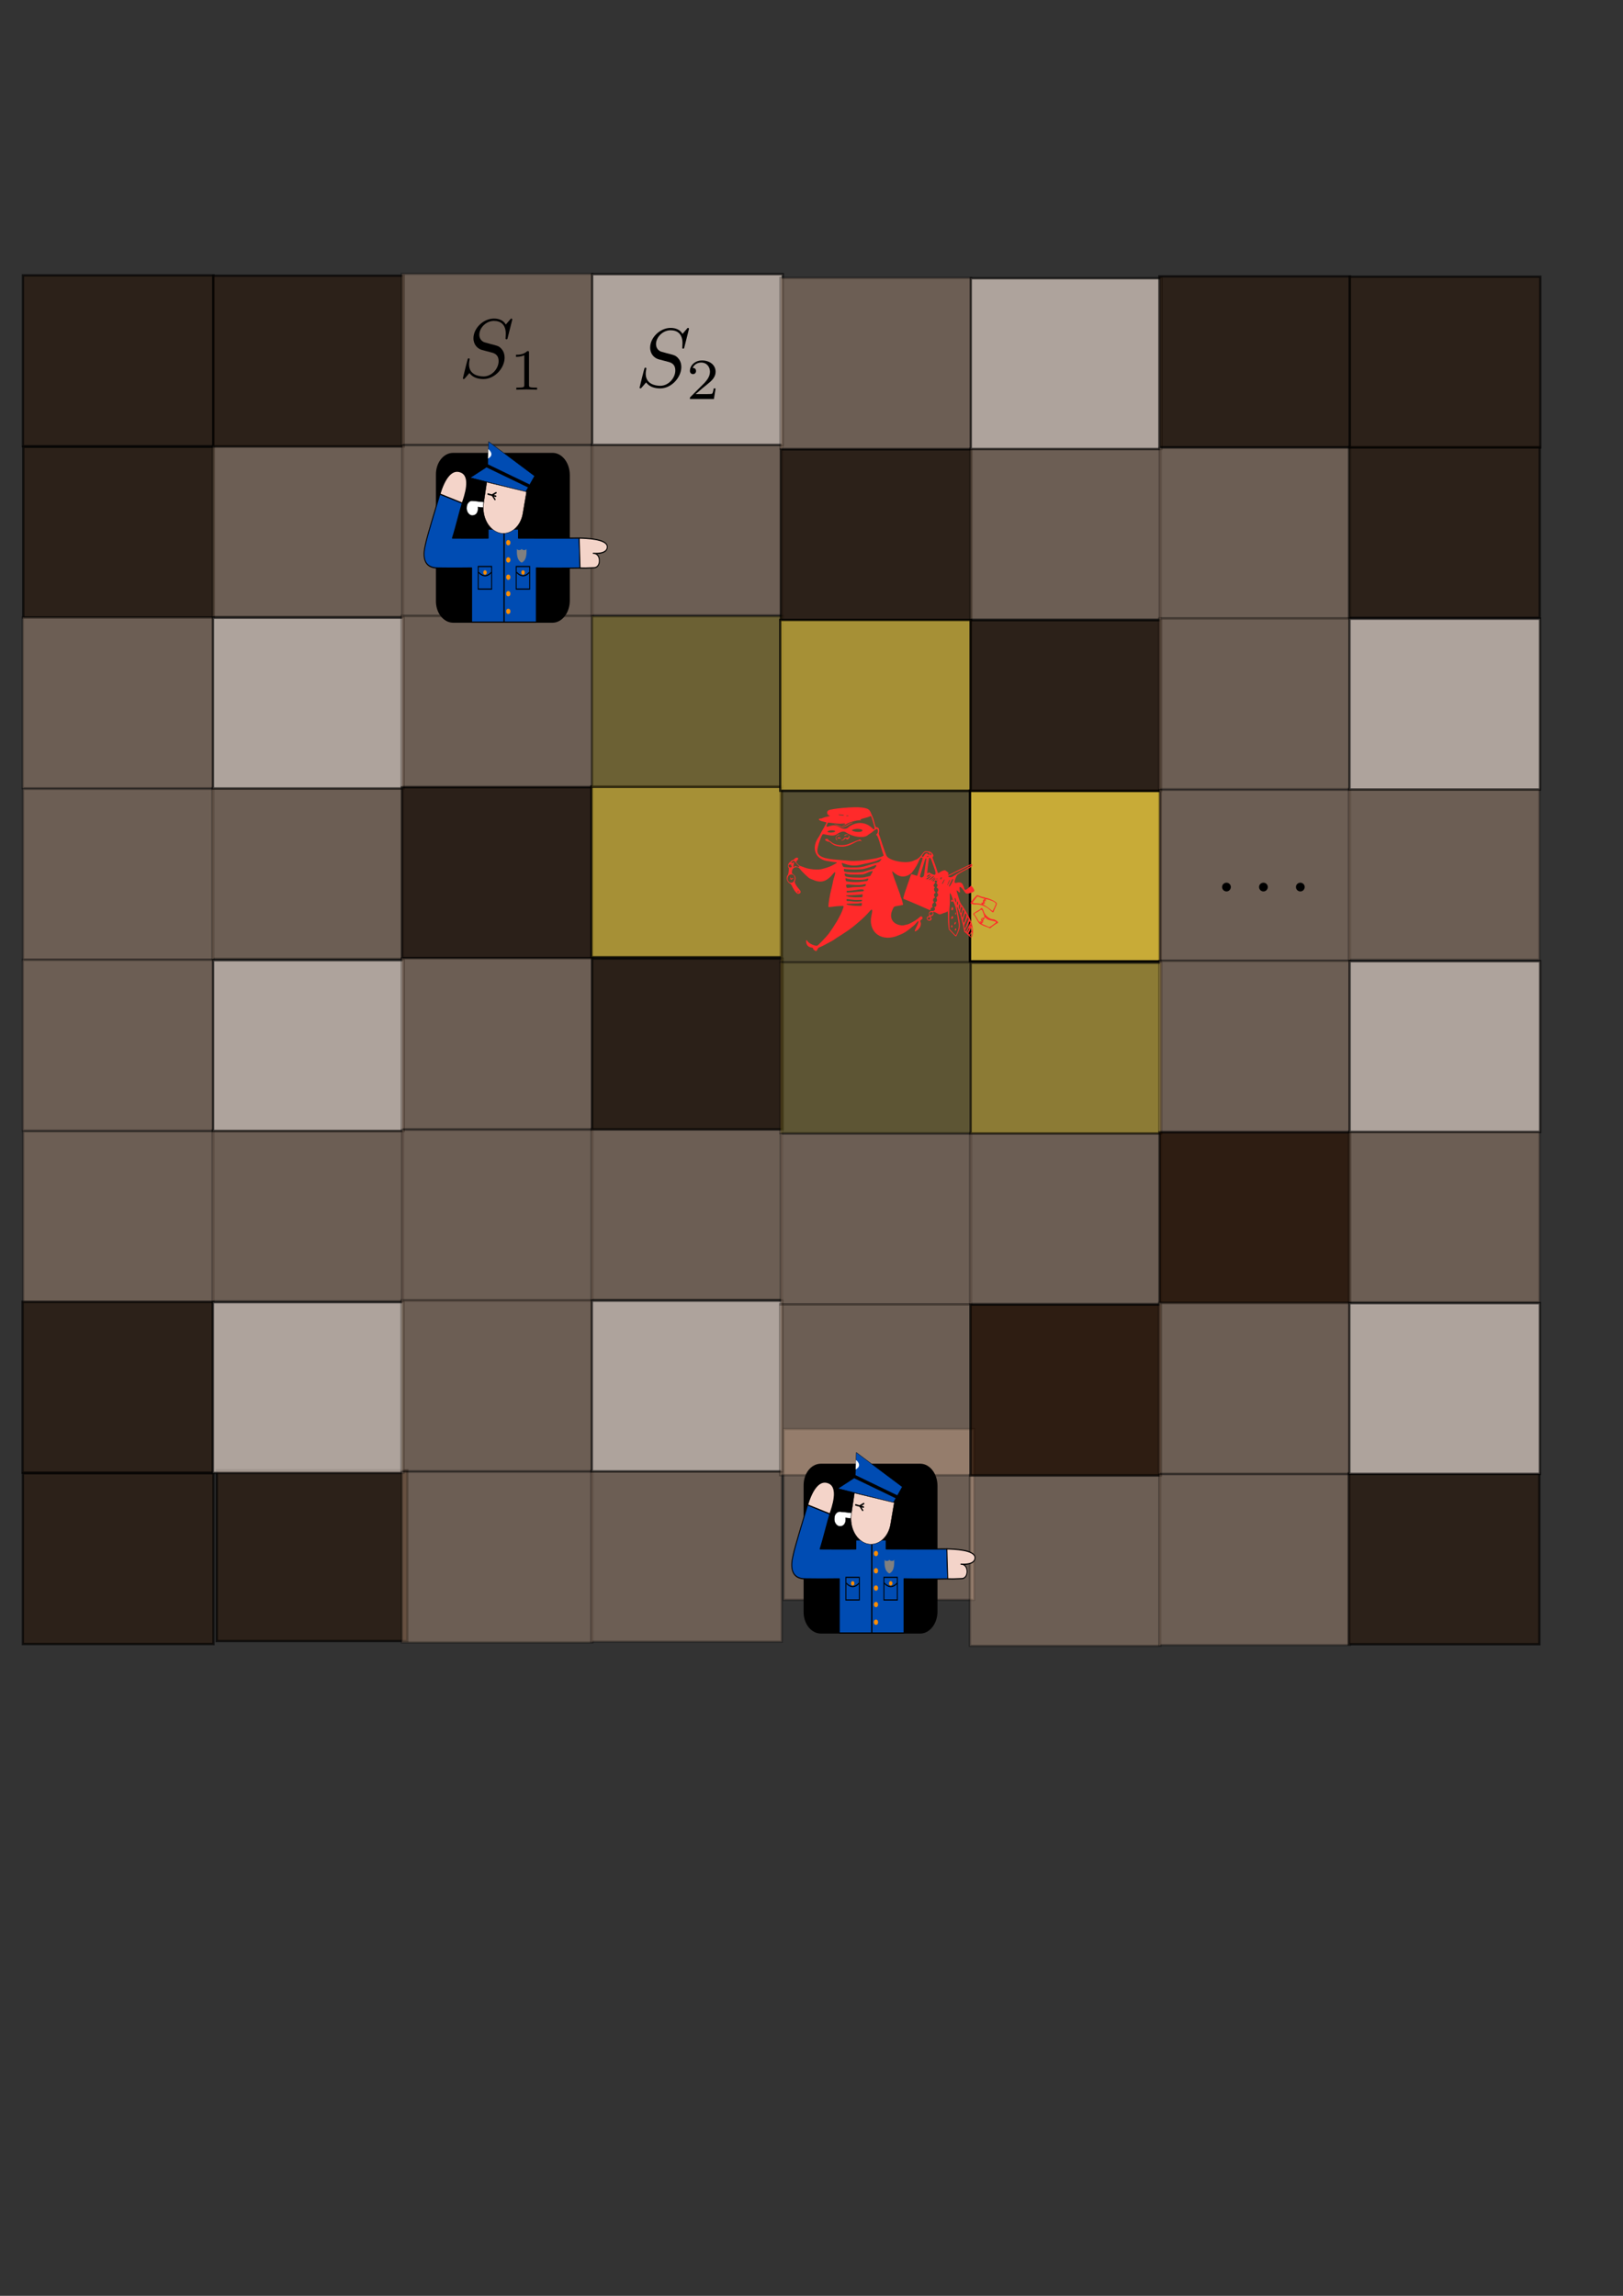 <?xml version="1.0" encoding="UTF-8" standalone="no"?>
<!-- Created with Inkscape (http://www.inkscape.org/) -->

<svg
   xmlns:ns0="http://www.iki.fi/pav/software/textext/"
   xmlns:dc="http://purl.org/dc/elements/1.1/"
   xmlns:cc="http://creativecommons.org/ns#"
   xmlns:rdf="http://www.w3.org/1999/02/22-rdf-syntax-ns#"
   xmlns:svg="http://www.w3.org/2000/svg"
   xmlns="http://www.w3.org/2000/svg"
   xmlns:xlink="http://www.w3.org/1999/xlink"
   xmlns:sodipodi="http://sodipodi.sourceforge.net/DTD/sodipodi-0.dtd"
   xmlns:inkscape="http://www.inkscape.org/namespaces/inkscape"
   width="210mm"
   height="297mm"
   viewBox="0 0 744.094 1052.362"
   id="svg18315"
   version="1.1"
   inkscape:version="0.91 r13725"
   sodipodi:docname="observation_model.svg">
  <rect x="0" y="0" width="744.094" height="1052.362" fill="#333333" stroke="none"/>
  <sodipodi:namedview
     id="base"
     pagecolor="#ffffff"
     bordercolor="#666666"
     borderopacity="1.0"
     inkscape:pageopacity="0.0"
     inkscape:pageshadow="2"
     inkscape:zoom="1.4"
     inkscape:cx="347.01439"
     inkscape:cy="847.61478"
     inkscape:document-units="px"
     inkscape:current-layer="layer1"
     showgrid="false"
     inkscape:window-width="1855"
     inkscape:window-height="1056"
     inkscape:window-x="65"
     inkscape:window-y="24"
     inkscape:window-maximized="1" />
  <defs
     id="defs18317">
    <marker
       inkscape:isstock="true"
       style="overflow:visible;"
       id="Arrow1Lend"
       refX="0.0"
       refY="0.0"
       orient="auto"
       inkscape:stockid="Arrow1Lend">
      <path
         transform="scale(0.8) rotate(180) translate(12.5,0)"
         style="fill-rule:evenodd;stroke:#000000;stroke-width:1pt;stroke-opacity:1;fill:#000000;fill-opacity:1"
         d="M 0.0,0.0 L 5.0,-5.0 L -12.5,0.0 L 5.0,5.0 L 0.0,0.0 z "
         id="path23215" />
    </marker>
    <marker
       inkscape:isstock="true"
       style="overflow:visible"
       id="Arrow1Lstart"
       refX="0.0"
       refY="0.0"
       orient="auto"
       inkscape:stockid="Arrow1Lstart">
      <path
         transform="scale(0.8) translate(12.5,0)"
         style="fill-rule:evenodd;stroke:#000000;stroke-width:1pt;stroke-opacity:1;fill:#000000;fill-opacity:1"
         d="M 0.0,0.0 L 5.0,-5.0 L -12.5,0.0 L 5.0,5.0 L 0.0,0.0 z "
         id="path23212" />
    </marker>
    <marker
       inkscape:isstock="true"
       style="overflow:visible"
       id="Arrow1Lend-5"
       refX="0"
       refY="0"
       orient="auto"
       inkscape:stockid="Arrow1Lend">
      <path
         transform="matrix(-0.8,0,0,-0.8,-10,0)"
         style="fill:#000000;fill-opacity:1;fill-rule:evenodd;stroke:#000000;stroke-width:1pt;stroke-opacity:1"
         d="M 0,0 5,-5 -12.5,0 5,5 0,0 Z"
         id="path23215-9"
         inkscape:connector-curvature="0" />
    </marker>
    <marker
       inkscape:isstock="true"
       style="overflow:visible"
       id="Arrow1Lend-53"
       refX="0"
       refY="0"
       orient="auto"
       inkscape:stockid="Arrow1Lend">
      <path
         transform="matrix(-0.8,0,0,-0.8,-10,0)"
         style="fill:#000000;fill-opacity:1;fill-rule:evenodd;stroke:#000000;stroke-width:1pt;stroke-opacity:1"
         d="M 0,0 5,-5 -12.5,0 5,5 0,0 Z"
         id="path23215-8"
         inkscape:connector-curvature="0" />
    </marker>
    <marker
       inkscape:isstock="true"
       style="overflow:visible"
       id="Arrow1Lend-3"
       refX="0"
       refY="0"
       orient="auto"
       inkscape:stockid="Arrow1Lend">
      <path
         transform="matrix(-0.8,0,0,-0.8,-10,0)"
         style="fill:#000000;fill-opacity:1;fill-rule:evenodd;stroke:#000000;stroke-width:1pt;stroke-opacity:1"
         d="M 0,0 5,-5 -12.5,0 5,5 0,0 Z"
         id="path23215-1"
         inkscape:connector-curvature="0" />
    </marker>
    <marker
       inkscape:isstock="true"
       style="overflow:visible"
       id="Arrow1Lend-6"
       refX="0"
       refY="0"
       orient="auto"
       inkscape:stockid="Arrow1Lend">
      <path
         transform="matrix(-0.8,0,0,-0.8,-10,0)"
         style="fill:#000000;fill-opacity:1;fill-rule:evenodd;stroke:#000000;stroke-width:1pt;stroke-opacity:1"
         d="M 0,0 5,-5 -12.5,0 5,5 0,0 Z"
         id="path23215-4"
         inkscape:connector-curvature="0" />
    </marker>
    <marker
       inkscape:isstock="true"
       style="overflow:visible"
       id="Arrow1Lend-33"
       refX="0"
       refY="0"
       orient="auto"
       inkscape:stockid="Arrow1Lend">
      <path
         transform="matrix(-0.8,0,0,-0.8,-10,0)"
         style="fill:#000000;fill-opacity:1;fill-rule:evenodd;stroke:#000000;stroke-width:1pt;stroke-opacity:1"
         d="M 0,0 5,-5 -12.5,0 5,5 0,0 Z"
         id="path23215-86"
         inkscape:connector-curvature="0" />
    </marker>
    <marker
       inkscape:isstock="true"
       style="overflow:visible"
       id="Arrow1Lend-4"
       refX="0"
       refY="0"
       orient="auto"
       inkscape:stockid="Arrow1Lend">
      <path
         transform="matrix(-0.8,0,0,-0.8,-10,0)"
         style="fill:#000000;fill-opacity:1;fill-rule:evenodd;stroke:#000000;stroke-width:1pt;stroke-opacity:1"
         d="M 0,0 5,-5 -12.5,0 5,5 0,0 Z"
         id="path23215-88"
         inkscape:connector-curvature="0" />
    </marker>
    <clipPath
       id="Clip_1">
      <path
         d="M16.844,784.578 L595.004,784.578 L595.004,42.544 L16.844,42.544 z"
         id="path31219" />
    </clipPath>
  </defs>
  <g
     id="layer1"
     inkscape:groupmode="layer"
     inkscape:label="Layer 1">
    <rect
       y="204.807"
       x="10.668"
       height="78.287"
       width="87.378"
       id="rect18863-7"
       style="opacity:0.65;fill:#28170b;fill-opacity:1;stroke:#000000;stroke-width:1.063;stroke-miterlimit:4;stroke-dasharray:none;stroke-opacity:1" />
    <rect
       y="126.23"
       x="10.515"
       height="78.287"
       width="87.378"
       id="rect18863-7-5"
       style="opacity:0.65;fill:#28170b;fill-opacity:1;stroke:#000000;stroke-width:1.063;stroke-miterlimit:4;stroke-dasharray:none;stroke-opacity:1" />
    <rect
       y="204.444"
       x="97.515"
       height="78.287"
       width="87.378"
       id="rect18863-7-5-3"
       style="opacity:0.28;fill:#ffccaa;fill-opacity:1;stroke:#000000;stroke-width:1.063;stroke-miterlimit:4;stroke-dasharray:none;stroke-opacity:1" />
    <rect
       y="126.378"
       x="97.768"
       height="78.287"
       width="87.378"
       id="rect18863-7-5-3-6"
       style="opacity:0.65;fill:#28170b;fill-opacity:1;stroke:#000000;stroke-width:1.063;stroke-miterlimit:4;stroke-dasharray:none;stroke-opacity:1" />
    <rect
       y="361.575"
       x="10.553"
       height="78.287"
       width="87.378"
       id="rect18863-7-0"
       style="opacity:0.28;fill:#ffccaa;fill-opacity:1;stroke:#000000;stroke-width:1.063;stroke-miterlimit:4;stroke-dasharray:none;stroke-opacity:1" />
    <rect
       y="282.999"
       x="10.4"
       height="78.287"
       width="87.378"
       id="rect18863-7-5-9"
       style="opacity:0.28;fill:#ffccaa;fill-opacity:1;stroke:#000000;stroke-width:1.063;stroke-miterlimit:4;stroke-dasharray:none;stroke-opacity:1" />
    <rect
       y="361.213"
       x="97.4"
       height="78.287"
       width="87.378"
       id="rect18863-7-5-3-3"
       style="opacity:0.28;fill:#ffccaa;fill-opacity:1;stroke:#000000;stroke-width:1.063;stroke-miterlimit:4;stroke-dasharray:none;stroke-opacity:1" />
    <rect
       y="283.146"
       x="97.652"
       height="78.287"
       width="87.378"
       id="rect18863-7-5-3-6-6"
       style="opacity:0.64;fill:#f4e3d7;fill-opacity:1;stroke:#000000;stroke-width:1.063;stroke-miterlimit:4;stroke-dasharray:none;stroke-opacity:1" />
    <rect
       y="518.556"
       x="10.611"
       height="78.287"
       width="87.378"
       id="rect18863-7-2"
       style="opacity:0.28;fill:#ffccaa;fill-opacity:1;stroke:#000000;stroke-width:1.063;stroke-miterlimit:4;stroke-dasharray:none;stroke-opacity:1" />
    <rect
       y="439.98"
       x="10.458"
       height="78.287"
       width="87.378"
       id="rect18863-7-5-6"
       style="opacity:0.28;fill:#ffccaa;fill-opacity:1;stroke:#000000;stroke-width:1.063;stroke-miterlimit:4;stroke-dasharray:none;stroke-opacity:1" />
    <rect
       y="518.194"
       x="97.458"
       height="78.287"
       width="87.378"
       id="rect18863-7-5-3-1"
       style="opacity:0.28;fill:#ffccaa;fill-opacity:1;stroke:#000000;stroke-width:1.063;stroke-miterlimit:4;stroke-dasharray:none;stroke-opacity:1" />
    <rect
       y="440.128"
       x="97.71"
       height="78.287"
       width="87.378"
       id="rect18863-7-5-3-6-8"
       style="opacity:0.64;fill:#f4e3d7;fill-opacity:1;stroke:#000000;stroke-width:1.063;stroke-miterlimit:4;stroke-dasharray:none;stroke-opacity:1" />
    <rect
       y="675.325"
       x="10.495"
       height="78.287"
       width="87.378"
       id="rect18863-7-0-9"
       style="opacity:0.65;fill:#28170b;fill-opacity:1;stroke:#000000;stroke-width:1.063;stroke-miterlimit:4;stroke-dasharray:none;stroke-opacity:1" />
    <rect
       y="596.748"
       x="10.342"
       height="78.287"
       width="87.378"
       id="rect18863-7-5-9-2"
       style="opacity:0.65;fill:#28170b;fill-opacity:1;stroke:#000000;stroke-width:1.063;stroke-miterlimit:4;stroke-dasharray:none;stroke-opacity:1" />
    <rect
       y="673.952"
       x="99.362"
       height="78.287"
       width="87.378"
       id="rect18863-7-5-3-3-0"
       style="opacity:0.65;fill:#28170b;fill-opacity:1;stroke:#000000;stroke-width:1.063;stroke-miterlimit:4;stroke-dasharray:none;stroke-opacity:1" />
    <rect
       y="596.896"
       x="97.594"
       height="78.287"
       width="87.378"
       id="rect18863-7-5-3-6-6-2"
       style="opacity:0.64;fill:#f4e3d7;fill-opacity:1;stroke:#000000;stroke-width:1.063;stroke-miterlimit:4;stroke-dasharray:none;stroke-opacity:1" />
    <rect
       y="204.098"
       x="184.386"
       height="78.287"
       width="87.378"
       id="rect18863-7-9"
       style="opacity:0.28;fill:#ffccaa;fill-opacity:1;stroke:#000000;stroke-width:1.063;stroke-miterlimit:4;stroke-dasharray:none;stroke-opacity:1" />
    <rect
       y="125.521"
       x="184.233"
       height="78.287"
       width="87.378"
       id="rect18863-7-5-2"
       style="opacity:0.28;fill:#ffccaa;fill-opacity:1;stroke:#000000;stroke-width:1.063;stroke-miterlimit:4;stroke-dasharray:none;stroke-opacity:1" />
    <rect
       y="203.735"
       x="271.233"
       height="78.287"
       width="87.378"
       id="rect18863-7-5-3-2"
       style="opacity:0.28;fill:#ffccaa;fill-opacity:1;stroke:#000000;stroke-width:1.063;stroke-miterlimit:4;stroke-dasharray:none;stroke-opacity:1" />
    <rect
       y="125.669"
       x="271.485"
       height="78.287"
       width="87.378"
       id="rect18863-7-5-3-6-89"
       style="opacity:0.64;fill:#f4e3d7;fill-opacity:1;stroke:#000000;stroke-width:1.063;stroke-miterlimit:4;stroke-dasharray:none;stroke-opacity:1" />
    <rect
       y="360.866"
       x="184.27"
       height="78.287"
       width="87.378"
       id="rect18863-7-0-6"
       style="opacity:0.64;fill:#28170b;fill-opacity:1;stroke:#000000;stroke-width:1.063;stroke-miterlimit:4;stroke-dasharray:none;stroke-opacity:1" />
    <rect
       y="282.29"
       x="184.117"
       height="78.287"
       width="87.378"
       id="rect18863-7-5-9-1"
       style="opacity:0.28;fill:#ffccaa;fill-opacity:1;stroke:#000000;stroke-width:1.063;stroke-miterlimit:4;stroke-dasharray:none;stroke-opacity:1" />
    <rect
       y="360.504"
       x="271.117"
       height="78.287"
       width="87.378"
       id="rect18863-7-5-3-3-2"
       style="opacity:0.77;fill:#c8ab37;fill-opacity:1;stroke:#000000;stroke-width:1.063;stroke-miterlimit:4;stroke-dasharray:none;stroke-opacity:1" />
    <rect
       y="282.438"
       x="271.37"
       height="78.287"
       width="87.378"
       id="rect18863-7-5-3-6-6-9"
       style="opacity:0.38;fill:#c8ab37;fill-opacity:1;stroke:#000000;stroke-width:1.063;stroke-miterlimit:4;stroke-dasharray:none;stroke-opacity:1" />
    <rect
       y="517.847"
       x="184.328"
       height="78.287"
       width="87.378"
       id="rect18863-7-2-9"
       style="opacity:0.28;fill:#ffccaa;fill-opacity:1;stroke:#000000;stroke-width:1.063;stroke-miterlimit:4;stroke-dasharray:none;stroke-opacity:1" />
    <rect
       y="439.271"
       x="184.175"
       height="78.287"
       width="87.378"
       id="rect18863-7-5-6-4"
       style="opacity:0.28;fill:#ffccaa;fill-opacity:1;stroke:#000000;stroke-width:1.063;stroke-miterlimit:4;stroke-dasharray:none;stroke-opacity:1" />
    <rect
       y="517.485"
       x="271.175"
       height="78.287"
       width="87.378"
       id="rect18863-7-5-3-1-7"
       style="opacity:0.28;fill:#ffccaa;fill-opacity:1;stroke:#000000;stroke-width:1.063;stroke-miterlimit:4;stroke-dasharray:none;stroke-opacity:1" />
    <rect
       y="439.419"
       x="271.427"
       height="78.287"
       width="87.378"
       id="rect18863-7-5-3-6-8-8"
       style="opacity:0.66;fill:#28170b;fill-opacity:1;stroke:#000000;stroke-width:1.063;stroke-miterlimit:4;stroke-dasharray:none;stroke-opacity:1" />
    <rect
       y="674.616"
       x="184.212"
       height="78.287"
       width="87.378"
       id="rect18863-7-0-9-5"
       style="opacity:0.28;fill:#ffccaa;fill-opacity:1;stroke:#000000;stroke-width:1.063;stroke-miterlimit:4;stroke-dasharray:none;stroke-opacity:1" />
    <rect
       y="596.039"
       x="184.059"
       height="78.287"
       width="87.378"
       id="rect18863-7-5-9-2-0"
       style="opacity:0.28;fill:#ffccaa;fill-opacity:1;stroke:#000000;stroke-width:1.063;stroke-miterlimit:4;stroke-dasharray:none;stroke-opacity:1" />
    <rect
       y="674.254"
       x="271.059"
       height="78.287"
       width="87.378"
       id="rect18863-7-5-3-3-0-3"
       style="opacity:0.28;fill:#ffccaa;fill-opacity:1;stroke:#000000;stroke-width:1.063;stroke-miterlimit:4;stroke-dasharray:none;stroke-opacity:1" />
    <rect
       y="596.187"
       x="271.312"
       height="78.287"
       width="87.378"
       id="rect18863-7-5-3-6-6-2-6"
       style="opacity:0.64;fill:#f4e3d7;fill-opacity:1;stroke:#000000;stroke-width:1.063;stroke-miterlimit:4;stroke-dasharray:none;stroke-opacity:1" />
    <rect
       y="205.971"
       x="357.985"
       height="78.287"
       width="87.378"
       id="rect18863-7-20"
       style="opacity:0.65;fill:#28170b;fill-opacity:1;stroke:#000000;stroke-width:1.063;stroke-miterlimit:4;stroke-dasharray:none;stroke-opacity:1" />
    <rect
       y="127.394"
       x="357.832"
       height="78.287"
       width="87.378"
       id="rect18863-7-5-61"
       style="opacity:0.28;fill:#ffccaa;fill-opacity:1;stroke:#000000;stroke-width:1.063;stroke-miterlimit:4;stroke-dasharray:none;stroke-opacity:1" />
    <rect
       y="205.609"
       x="444.832"
       height="78.287"
       width="87.378"
       id="rect18863-7-5-3-5"
       style="opacity:0.28;fill:#ffccaa;fill-opacity:1;stroke:#000000;stroke-width:1.063;stroke-miterlimit:4;stroke-dasharray:none;stroke-opacity:1" />
    <rect
       y="127.542"
       x="445.084"
       height="78.287"
       width="87.378"
       id="rect18863-7-5-3-6-5"
       style="opacity:0.64;fill:#f4e3d7;fill-opacity:1;stroke:#000000;stroke-width:1.063;stroke-miterlimit:4;stroke-dasharray:none;stroke-opacity:1" />
    <rect
       y="362.739"
       x="357.869"
       height="78.287"
       width="87.378"
       id="rect18863-7-0-7"
       style="opacity:0.23;fill:#c8ab37;fill-opacity:1;stroke:#000000;stroke-width:1.063;stroke-miterlimit:4;stroke-dasharray:none;stroke-opacity:1" />
    <rect
       y="284.163"
       x="357.716"
       height="78.287"
       width="87.378"
       id="rect18863-7-5-9-6"
       style="opacity:0.77;fill:#c8ab37;fill-opacity:1;stroke:#000000;stroke-width:1.063;stroke-miterlimit:4;stroke-dasharray:none;stroke-opacity:1" />
    <rect
       y="362.377"
       x="444.716"
       height="78.287"
       width="87.378"
       id="rect18863-7-5-3-3-5"
       style="opacity:1;fill:#c8ab37;fill-opacity:1;stroke:#000000;stroke-width:1.063;stroke-miterlimit:4;stroke-dasharray:none;stroke-opacity:1" />
    <rect
       y="284.311"
       x="444.968"
       height="78.287"
       width="87.378"
       id="rect18863-7-5-3-6-6-6"
       style="opacity:0.65;fill:#28170b;fill-opacity:1;stroke:#000000;stroke-width:1.063;stroke-miterlimit:4;stroke-dasharray:none;stroke-opacity:1" />
    <rect
       y="519.721"
       x="357.927"
       height="78.287"
       width="87.378"
       id="rect18863-7-2-7"
       style="opacity:0.28;fill:#ffccaa;fill-opacity:1;stroke:#000000;stroke-width:1.063;stroke-miterlimit:4;stroke-dasharray:none;stroke-opacity:1" />
    <rect
       y="441.144"
       x="357.774"
       height="78.287"
       width="87.378"
       id="rect18863-7-5-6-45"
       style="opacity:0.28;fill:#c8ab37;fill-opacity:1;stroke:#000000;stroke-width:1.063;stroke-miterlimit:4;stroke-dasharray:none;stroke-opacity:1" />
    <rect
       y="519.358"
       x="444.774"
       height="78.287"
       width="87.378"
       id="rect18863-7-5-3-1-2"
       style="opacity:0.28;fill:#ffccaa;fill-opacity:1;stroke:#000000;stroke-width:1.063;stroke-miterlimit:4;stroke-dasharray:none;stroke-opacity:1" />
    <rect
       y="441.292"
       x="445.026"
       height="78.287"
       width="87.378"
       id="rect18863-7-5-3-6-8-5"
       style="opacity:0.597;fill:#c8ab37;fill-opacity:1;stroke:#000000;stroke-width:1.063;stroke-miterlimit:4;stroke-dasharray:none;stroke-opacity:1" />
    <rect
       y="655.06"
       x="359.24"
       height="78.287"
       width="87.378"
       id="rect18863-7-0-9-4"
       style="opacity:0.28;fill:#ffccaa;fill-opacity:1;stroke:#000000;stroke-width:1.063;stroke-miterlimit:4;stroke-dasharray:none;stroke-opacity:1" />
    <rect
       y="597.913"
       x="357.658"
       height="78.287"
       width="87.378"
       id="rect18863-7-5-9-2-4"
       style="opacity:0.28;fill:#ffccaa;fill-opacity:1;stroke:#000000;stroke-width:1.063;stroke-miterlimit:4;stroke-dasharray:none;stroke-opacity:1" />
    <rect
       y="676.127"
       x="444.658"
       height="78.287"
       width="87.378"
       id="rect18863-7-5-3-3-0-30"
       style="opacity:0.28;fill:#ffccaa;fill-opacity:1;stroke:#000000;stroke-width:1.063;stroke-miterlimit:4;stroke-dasharray:none;stroke-opacity:1" />
    <rect
       y="598.06"
       x="444.911"
       height="78.287"
       width="87.378"
       id="rect18863-7-5-3-6-6-2-7"
       style="opacity:0.65;fill:#2b1100;fill-opacity:1;stroke:#000000;stroke-width:1.063;stroke-miterlimit:4;stroke-dasharray:none;stroke-opacity:1" />
    <rect
       y="205.262"
       x="531.702"
       height="78.287"
       width="87.378"
       id="rect18863-7-9-8"
       style="opacity:0.28;fill:#ffccaa;fill-opacity:1;stroke:#000000;stroke-width:1.063;stroke-miterlimit:4;stroke-dasharray:none;stroke-opacity:1" />
    <rect
       y="126.685"
       x="531.549"
       height="78.287"
       width="87.378"
       id="rect18863-7-5-2-8"
       style="opacity:0.65;fill:#28170b;fill-opacity:1;stroke:#000000;stroke-width:1.063;stroke-miterlimit:4;stroke-dasharray:none;stroke-opacity:1" />
    <rect
       y="204.9"
       x="618.549"
       height="78.287"
       width="87.378"
       id="rect18863-7-5-3-2-4"
       style="opacity:0.65;fill:#28170b;fill-opacity:1;stroke:#000000;stroke-width:1.063;stroke-miterlimit:4;stroke-dasharray:none;stroke-opacity:1" />
    <rect
       y="126.833"
       x="618.801"
       height="78.287"
       width="87.378"
       id="rect18863-7-5-3-6-89-3"
       style="opacity:0.65;fill:#28170b;fill-opacity:1;stroke:#000000;stroke-width:1.063;stroke-miterlimit:4;stroke-dasharray:none;stroke-opacity:1" />
    <rect
       y="362.03"
       x="531.586"
       height="78.287"
       width="87.378"
       id="rect18863-7-0-6-4"
       style="opacity:0.28;fill:#ffccaa;fill-opacity:1;stroke:#000000;stroke-width:1.063;stroke-miterlimit:4;stroke-dasharray:none;stroke-opacity:1" />
    <rect
       y="283.454"
       x="531.433"
       height="78.287"
       width="87.378"
       id="rect18863-7-5-9-1-9"
       style="opacity:0.28;fill:#ffccaa;fill-opacity:1;stroke:#000000;stroke-width:1.063;stroke-miterlimit:4;stroke-dasharray:none;stroke-opacity:1" />
    <rect
       y="361.668"
       x="618.433"
       height="78.287"
       width="87.378"
       id="rect18863-7-5-3-3-2-2"
       style="opacity:0.28;fill:#ffccaa;fill-opacity:1;stroke:#000000;stroke-width:1.063;stroke-miterlimit:4;stroke-dasharray:none;stroke-opacity:1" />
    <rect
       y="283.602"
       x="618.686"
       height="78.287"
       width="87.378"
       id="rect18863-7-5-3-6-6-9-0"
       style="opacity:0.64;fill:#f4e3d7;fill-opacity:1;stroke:#000000;stroke-width:1.063;stroke-miterlimit:4;stroke-dasharray:none;stroke-opacity:1" />
    <rect
       y="519.012"
       x="531.644"
       height="78.287"
       width="87.378"
       id="rect18863-7-2-9-9"
       style="opacity:0.65;fill:#2b1100;fill-opacity:1;stroke:#000000;stroke-width:1.063;stroke-miterlimit:4;stroke-dasharray:none;stroke-opacity:1" />
    <rect
       y="440.435"
       x="531.491"
       height="78.287"
       width="87.378"
       id="rect18863-7-5-6-4-2"
       style="opacity:0.28;fill:#ffccaa;fill-opacity:1;stroke:#000000;stroke-width:1.063;stroke-miterlimit:4;stroke-dasharray:none;stroke-opacity:1" />
    <rect
       y="518.649"
       x="618.491"
       height="78.287"
       width="87.378"
       id="rect18863-7-5-3-1-7-6"
       style="opacity:0.28;fill:#ffccaa;fill-opacity:1;stroke:#000000;stroke-width:1.063;stroke-miterlimit:4;stroke-dasharray:none;stroke-opacity:1" />
    <rect
       y="440.583"
       x="618.744"
       height="78.287"
       width="87.378"
       id="rect18863-7-5-3-6-8-8-6"
       style="opacity:0.64;fill:#f4e3d7;fill-opacity:1;stroke:#000000;stroke-width:1.063;stroke-miterlimit:4;stroke-dasharray:none;stroke-opacity:1" />
    <rect
       y="675.78"
       x="531.528"
       height="78.287"
       width="87.378"
       id="rect18863-7-0-9-5-9"
       style="opacity:0.28;fill:#ffccaa;fill-opacity:1;stroke:#000000;stroke-width:1.063;stroke-miterlimit:4;stroke-dasharray:none;stroke-opacity:1" />
    <rect
       y="597.204"
       x="531.375"
       height="78.287"
       width="87.378"
       id="rect18863-7-5-9-2-0-5"
       style="opacity:0.28;fill:#ffccaa;fill-opacity:1;stroke:#000000;stroke-width:1.063;stroke-miterlimit:4;stroke-dasharray:none;stroke-opacity:1" />
    <rect
       y="675.418"
       x="618.375"
       height="78.287"
       width="87.378"
       id="rect18863-7-5-3-3-0-3-0"
       style="opacity:0.65;fill:#28170b;fill-opacity:1;stroke:#000000;stroke-width:1.063;stroke-miterlimit:4;stroke-dasharray:none;stroke-opacity:1" />
    <rect
       y="597.352"
       x="618.628"
       height="78.287"
       width="87.378"
       id="rect18863-7-5-3-6-6-2-6-4"
       style="opacity:0.64;fill:#f4e3d7;fill-opacity:1;stroke:#000000;stroke-width:1.063;stroke-miterlimit:4;stroke-dasharray:none;stroke-opacity:1" />
    <path
       style="fill:#ff2a2a"
       inkscape:connector-curvature="0"
       d="m 373.376,435.555 c -0.519,-0.344 -0.639,-0.49 -0.609,-0.742 0.035,-0.29 -0.026,-0.327 -0.811,-0.483 -1.487,-0.296 -2.245,-1.153 -2.372,-2.683 -0.075,-0.91 0.13,-0.908 0.839,0.009 0.779,1.009 3.391,2.114 4.309,1.823 0.349,-0.111 4.509,-4.492 5.244,-5.523 1.405,-1.971 2.443,-3.532 3.18,-4.784 0.112,-0.19 0.312,-0.511 0.443,-0.712 0.132,-0.201 0.394,-0.658 0.582,-1.015 0.188,-0.357 0.41,-0.765 0.493,-0.908 1.013,-1.74 2.3,-4.969 2.064,-5.181 -0.199,-0.178 -2.746,-0.046 -4.918,0.256 -1.917,0.267 -1.981,0.264 -1.997,-0.09 -0.06,-1.302 0.573,-5.085 1.369,-8.185 0.293,-1.139 0.59,-2.466 0.66,-2.949 0.071,-0.483 0.247,-1.23 0.392,-1.66 0.931,-2.763 0.895,-3.633 -0.1,-2.413 -3.144,3.856 -5.662,4.632 -9.498,2.925 -0.614,-0.273 -1.177,-0.497 -1.25,-0.497 -0.411,0 -3.913,-3.332 -4.644,-4.418 -1.054,-1.566 -3.527,-0.876 -3.635,1.013 l -0.058,1.011 0.597,0.418 c 1.093,0.766 1.335,1.736 0.777,3.112 -0.263,0.649 0.464,2.038 1.928,3.685 0.948,1.067 0.965,1.643 0.061,2.068 -0.869,0.408 -2.021,-0.786 -3.304,-3.422 -0.413,-0.848 -0.569,-1.039 -1.045,-1.286 -1.341,-0.695 -1.829,-2.836 -0.879,-3.856 0.361,-0.388 0.637,-3.186 0.333,-3.374 -0.556,-0.344 -0.165,-2.028 0.571,-2.463 0.247,-0.146 0.54,-0.405 0.652,-0.576 0.123,-0.188 0.386,-0.345 0.665,-0.397 0.281,-0.053 0.542,-0.21 0.668,-0.402 0.32,-0.488 1.169,-0.875 1.545,-0.703 0.495,0.226 0.407,0.785 -0.215,1.36 -0.589,0.545 -0.606,0.473 0.385,1.624 0.45,0.522 0.694,0.685 1.284,0.856 0.401,0.116 0.972,0.322 1.271,0.457 2.287,1.039 6.515,1.456 8.645,0.854 0.356,-0.101 1.113,-0.313 1.682,-0.473 0.569,-0.159 1.091,-0.342 1.158,-0.406 0.068,-0.064 0.214,-0.116 0.326,-0.116 0.112,0 0.784,-0.298 1.495,-0.661 2.015,-1.032 2.436,-1.409 1.573,-1.409 -0.416,0 -1.528,-0.162 -4.099,-0.598 -5.494,-0.931 -7.283,-6.087 -3.802,-10.956 0.243,-0.34 0.538,-0.858 0.656,-1.152 0.187,-0.467 1.023,-1.98 1.738,-3.147 0.416,-0.678 1.15,-2.124 1.15,-2.264 0,-0.188 -0.38,-0.321 -1.876,-0.655 -1.836,-0.41 -2.17,-1.286 -0.49,-1.286 0.101,0 0.485,-0.141 0.854,-0.314 0.369,-0.173 1.21,-0.412 1.868,-0.531 1.168,-0.212 1.439,-0.355 0.961,-0.506 -1.096,-0.348 -1.322,-1.798 -0.372,-2.385 1.323,-0.818 11.739,-1.728 15.037,-1.314 3.065,0.385 3.773,0.794 4.481,2.589 0.155,0.394 0.425,1.036 0.601,1.427 0.464,1.035 0.639,1.563 0.936,2.822 0.431,1.826 0.618,2.225 1.042,2.225 0.961,0 1.411,1.085 1.026,2.472 -0.106,0.383 -0.082,0.576 0.139,1.073 0.148,0.334 0.291,0.706 0.318,0.827 0.028,0.122 0.22,0.716 0.428,1.321 0.208,0.605 0.613,1.828 0.901,2.717 0.524,1.623 1.266,3.656 1.664,4.56 1.058,2.406 9.075,3.947 12.376,2.38 0.371,-0.176 0.792,-0.354 0.937,-0.395 0.85,-0.242 2.028,-1.204 2.786,-2.275 1.295,-1.83 1.506,-1.912 3.813,-1.482 0.899,0.167 1.96,1.688 1.512,2.165 -0.352,0.375 -0.358,0.61 -0.028,1.256 0.202,0.396 2.201,6.117 2.201,6.299 0,0.133 0.64,0.014 0.77,-0.143 0.548,-0.66 2.607,-1.339 2.77,-0.913 0.041,0.107 0.149,0.195 0.24,0.195 0.158,9.1e-4 1.136,0.85 1.136,0.986 0,0.036 -0.063,0.182 -0.139,0.325 -0.31,0.58 -0.04,0.644 0.814,0.191 2.011,-1.066 6.721,-3.379 8.727,-4.285 1.045,-0.472 1.54,-0.391 1.418,0.232 -0.097,0.492 -0.316,0.667 -1.836,1.46 -2.195,1.146 -3.097,1.641 -3.741,2.053 -0.356,0.228 -0.804,0.511 -0.995,0.629 -0.385,0.237 -0.824,1.031 -1.249,2.26 -0.512,1.48 -0.343,1.792 0.821,1.514 1.945,-0.465 2.645,0.08 3.332,2.592 0.284,1.041 0.772,0.919 2.403,-0.599 l 0.688,-0.64 0.435,0.361 c 0.239,0.198 0.476,0.477 0.525,0.619 0.05,0.142 0.199,0.413 0.332,0.602 0.582,0.826 0.191,1.299 -1.462,1.769 -1.795,0.51 -2.114,0.429 -2.878,-0.736 -1.409,-2.148 -2.458,-2.697 -2.17,-1.137 0.329,1.783 0.213,2.041 -0.559,1.25 -0.983,-1.007 -1.022,-0.802 -0.279,1.46 0.309,0.941 0.632,1.994 0.717,2.34 0.188,0.763 0.779,1.948 1.235,2.476 1.103,1.277 3.765,6.118 4.377,7.958 1.179,3.547 0.666,7.937 -0.755,6.461 -0.351,-0.364 -1.075,-1.04 -1.608,-1.501 l -0.971,-0.839 -0.218,-1.058 c -0.12,-0.582 -0.283,-1.431 -0.362,-1.888 -0.079,-0.457 -0.25,-1.156 -0.381,-1.553 -0.131,-0.397 -0.338,-1.184 -0.461,-1.748 -0.217,-0.998 -0.726,-2.5 -1.427,-4.215 -0.569,-1.391 -0.764,-1.336 -0.392,0.111 0.103,0.402 0.251,1.109 0.327,1.572 0.077,0.463 0.226,1.278 0.333,1.812 0.106,0.534 0.244,1.234 0.307,1.556 0.45,2.31 0.307,3.89 -0.511,5.626 -0.268,0.569 -0.578,1.254 -0.689,1.52 -0.289,0.699 -0.378,0.65 -2.071,-1.137 l -1.533,-1.618 -0.188,-1.453 c -0.112,-0.866 -0.187,-2.512 -0.185,-4.074 0.004,-2.629 -0.127,-3.213 -0.562,-2.509 -0.038,0.061 -0.347,0.187 -0.687,0.28 -0.34,0.093 -0.911,0.295 -1.269,0.451 -1.115,0.484 -1.5,0.505 -2.078,0.11 -0.51,-0.348 -1.864,-0.952 -2.135,-0.952 -0.098,0 -0.112,0.118 -0.045,0.356 0.252,0.888 -0.014,1.46 -0.8,1.72 -0.507,0.167 -0.518,0.208 -0.178,0.642 0.831,1.062 -0.829,2.042 -1.735,1.025 -0.455,-0.511 -0.222,-1.531 0.353,-1.547 0.402,-0.011 0.603,-0.333 0.454,-0.727 -0.391,-1.035 0.382,-1.923 1.537,-1.768 0.845,0.113 1.524,-0.813 1.011,-1.38 -0.252,-0.278 -0.166,-0.521 0.183,-0.521 0.58,0 0.834,-0.988 0.404,-1.57 -0.294,-0.398 -0.281,-0.759 0.029,-0.759 0.521,0 0.648,-1.077 0.2,-1.699 -0.126,-0.176 -0.072,-0.281 0.323,-0.628 0.55,-0.483 0.619,-0.948 0.216,-1.461 -0.339,-0.432 -0.326,-0.632 0.065,-1 0.487,-0.457 0.293,-1.354 -0.355,-1.643 -0.24,-0.107 -0.239,-0.119 0.022,-0.451 0.361,-0.459 0.338,-0.91 -0.073,-1.398 -0.34,-0.404 -0.34,-0.406 -0.077,-0.591 0.546,-0.382 -0.073,-1.136 -0.698,-0.851 -0.345,0.157 -0.408,0.503 -0.113,0.616 0.297,0.114 0.233,0.376 -0.194,0.803 -0.473,0.473 -0.536,1.159 -0.129,1.413 0.29,0.181 0.343,0.498 0.097,0.58 -0.328,0.109 -0.196,1.209 0.194,1.616 0.416,0.434 0.448,0.634 0.117,0.739 -0.522,0.166 -0.678,1.022 -0.278,1.53 0.299,0.381 0.332,0.612 0.087,0.612 -0.625,0 -0.988,1.227 -0.506,1.709 l 0.268,0.268 -0.443,0.417 c -0.452,0.426 -0.638,1.35 -0.313,1.552 0.24,0.148 0.132,0.319 -0.319,0.507 -0.431,0.18 -0.519,0.332 -0.615,1.062 -0.036,0.275 -0.038,0.275 -0.748,-0.066 -0.391,-0.188 -1.498,-0.683 -2.459,-1.1 -0.961,-0.417 -2.184,-0.95 -2.717,-1.183 -0.534,-0.234 -1.495,-0.643 -2.135,-0.908 -0.641,-0.266 -1.514,-0.641 -1.941,-0.833 -0.427,-0.193 -1.073,-0.449 -1.437,-0.569 -1.026,-0.339 -1.125,-0.447 -0.972,-1.055 0.313,-1.245 0.589,-2.108 1.569,-4.914 0.199,-0.569 0.508,-1.472 0.687,-2.006 0.179,-0.534 0.482,-1.378 0.673,-1.876 0.191,-0.498 0.395,-1.1 0.452,-1.337 0.15,-0.616 0.124,-0.613 1.518,-0.168 0.699,0.223 1.308,0.405 1.354,0.405 0.046,0 0.18,-0.335 0.298,-0.744 0.24,-0.838 1.128,-3.614 1.747,-5.467 0.583,-1.745 0.614,-2.014 0.237,-2.115 -0.705,-0.189 -0.718,-0.171 -1.849,2.423 -0.609,1.396 -2.446,4.176 -3.133,4.74 -2.517,2.067 -5.335,1.969 -7.852,-0.275 -1.171,-1.044 -1.178,-1.122 0.291,3.185 0.146,0.427 0.32,0.87 0.387,0.985 0.067,0.115 0.394,1.017 0.727,2.006 0.333,0.988 0.739,2.117 0.904,2.509 0.366,0.87 0.711,1.976 0.711,2.279 0,0.123 0.083,0.316 0.184,0.429 0.156,0.173 1.021,3.247 0.937,3.331 -0.07,0.07 -1.299,0.319 -2.605,0.528 -1.649,0.264 -1.642,0.258 -2.404,2.116 -1.438,3.509 0.34,6.352 4.246,6.786 0.708,0.079 0.93,0.043 2.906,-0.464 0.265,-0.068 0.818,-0.306 1.229,-0.529 0.411,-0.223 0.97,-0.523 1.243,-0.666 0.943,-0.495 2.224,-1.388 2.814,-1.963 0.646,-0.629 0.994,-0.67 1.353,-0.156 0.306,0.436 0.224,0.71 -0.323,1.089 -0.628,0.434 -0.724,0.679 -0.464,1.183 0.565,1.092 -0.267,2.988 -1.713,3.906 -1.125,0.714 -1.209,0.408 -0.349,-1.265 1.45,-2.818 1.552,-4.013 0.196,-2.309 -0.366,0.46 -0.909,1.027 -1.208,1.26 -0.299,0.233 -1.038,0.836 -1.643,1.338 -1.503,1.249 -3.024,2.213 -4.2,2.664 -0.359,0.137 -0.769,0.303 -0.911,0.369 -7.848,3.609 -14.479,-1.239 -12.624,-9.231 0.618,-2.665 0.289,-3.118 -1.062,-1.459 -0.943,1.157 -3.337,3.499 -4.667,4.564 -0.344,0.275 -0.955,0.798 -1.359,1.162 -0.878,0.792 -3.147,2.517 -4.228,3.215 -0.427,0.276 -1.171,0.768 -1.653,1.095 -0.482,0.326 -0.975,0.652 -1.095,0.723 -0.884,0.523 -2.627,1.655 -2.946,1.914 -0.387,0.313 -1.162,0.752 -3.365,1.907 -0.641,0.336 -1.485,0.782 -1.876,0.991 -0.391,0.209 -1.032,0.498 -1.423,0.642 -0.653,0.24 -0.747,0.327 -1.139,1.06 -0.492,0.918 -0.518,0.925 -1.384,0.352 z m 72.165,-6.681 c 0.152,-0.995 0.119,-1.78 -0.063,-1.496 -0.085,0.132 -0.319,0.495 -0.521,0.806 l -0.366,0.566 0.283,0.397 c 0.366,0.514 0.559,0.435 0.667,-0.273 z m -6.899,-0.928 c 0.888,-1.952 1.111,-3.29 0.827,-4.95 -1.023,-5.976 -1.269,-7.102 -1.881,-8.605 -0.47,-1.153 -0.668,-1.418 -0.895,-1.191 -0.42,0.42 -0.813,0.112 -0.608,-0.476 0.159,-0.455 0.303,-0.507 0.487,-0.178 0.533,0.953 0.242,-0.599 -0.392,-2.091 -0.704,-1.657 -0.786,-1.51 -0.687,1.238 0.058,1.625 0.036,2.702 -0.072,3.41 -0.209,1.373 -0.306,5.662 -0.19,8.458 l 0.092,2.247 1.374,1.474 c 1.614,1.731 1.48,1.685 1.944,0.665 z m -0.888,-1.69 c 0,-0.384 0.305,-0.803 0.498,-0.684 0.195,0.121 0.191,0.63 -0.006,0.827 -0.25,0.25 -0.492,0.179 -0.492,-0.143 z m -1.682,-1.488 c 0,-0.623 0.335,-0.954 0.508,-0.502 0.191,0.5 0.175,0.694 -0.066,0.787 -0.361,0.139 -0.442,0.086 -0.442,-0.285 z m 1.49,-1.057 c -0.12,-0.195 0.065,-0.742 0.334,-0.985 0.322,-0.291 0.412,-0.185 0.31,0.361 -0.084,0.445 -0.503,0.852 -0.644,0.624 z m -1.49,-2.813 c 0,-0.469 0.329,-0.943 0.654,-0.943 0.296,0 0.366,0.782 0.09,1.004 -0.433,0.346 -0.744,0.321 -0.744,-0.06 z m 1.867,-1.906 c -0.083,-0.33 0.11,-0.719 0.357,-0.719 0.178,0 0.069,0.941 -0.116,1.002 -0.086,0.028 -0.195,-0.099 -0.241,-0.283 z m -1.737,-2.263 c 0,-0.849 0.524,-1.196 0.765,-0.505 0.171,0.49 -0.092,1.014 -0.509,1.014 -0.211,0 -0.256,-0.088 -0.256,-0.508 z m 8.927,10.605 c 0.4,-0.795 0.519,-1.182 0.519,-1.682 0,-1.013 -0.271,-0.856 -0.775,0.45 -0.165,0.427 -0.437,0.962 -0.603,1.188 -0.339,0.461 -0.377,0.692 -0.148,0.921 0.306,0.306 0.496,0.14 1.008,-0.877 z m -1.023,-0.867 c 0.556,-1.24 0.413,-1.388 -0.302,-0.309 -0.688,1.038 -0.729,1.174 -0.35,1.174 0.201,0 0.357,-0.207 0.652,-0.864 z m -0.512,-0.721 c 0.295,-0.587 0.645,-1.382 0.777,-1.765 0.132,-0.384 0.304,-0.774 0.381,-0.867 0.171,-0.206 0.036,-0.7 -0.192,-0.7 -0.091,0 -0.244,0.24 -0.341,0.533 -0.097,0.293 -0.543,1.167 -0.991,1.941 -0.957,1.651 -1.015,1.926 -0.407,1.926 0.166,0 0.395,-0.317 0.773,-1.068 z m -0.785,-0.976 c 0.151,-0.335 0.419,-1.046 0.596,-1.58 0.177,-0.534 0.412,-1.17 0.523,-1.414 0.226,-0.498 0.109,-1.08 -0.231,-1.145 -0.141,-0.027 -0.267,0.181 -0.434,0.71 -0.129,0.412 -0.467,1.211 -0.751,1.777 -0.445,0.887 -0.505,1.106 -0.438,1.596 0.138,1.004 0.303,1.016 0.735,0.056 z m 2.58,-0.746 c 0,-0.214 -0.205,-0.25 -0.324,-0.057 -0.106,0.171 0.049,0.413 0.203,0.318 0.066,-0.041 0.12,-0.158 0.12,-0.261 z m -3.165,-1.486 c 0.965,-2.594 1.092,-3.571 0.496,-3.8 -0.205,-0.079 -0.228,-0.03 -0.757,1.541 -0.493,1.467 -0.507,1.558 -0.325,2.208 0.188,0.671 0.35,0.685 0.585,0.051 z m -15.717,-1.384 c 0.121,-0.595 -0.11,-0.866 -0.636,-0.751 -0.943,0.207 -0.806,1.303 0.152,1.209 0.335,-0.033 0.414,-0.107 0.485,-0.458 z m 15.148,-1.529 c 0.129,-0.494 0.3,-1.092 0.379,-1.329 0.109,-0.325 0.105,-0.524 -0.015,-0.815 -0.221,-0.533 -0.54,-0.434 -0.673,0.21 -0.059,0.284 -0.199,0.844 -0.311,1.244 -0.168,0.599 -0.177,0.812 -0.047,1.204 0.219,0.665 0.395,0.529 0.669,-0.515 z m -14.311,-0.375 c 0.348,-0.348 0.392,-0.596 0.176,-0.999 -0.257,-0.481 -1.412,-0.021 -1.412,0.562 0,0.734 0.693,0.979 1.235,0.437 z m 13.649,-1.894 0.291,-1.176 -0.273,-0.273 c -0.341,-0.341 -0.384,-0.294 -0.607,0.638 -0.219,0.915 -0.234,1.403 -0.056,1.736 0.235,0.439 0.348,0.277 0.645,-0.926 z m -0.879,-1.552 c 0.104,-0.918 0.041,-1.284 -0.22,-1.284 -0.272,0 -0.467,1.734 -0.237,2.11 0.172,0.282 0.373,-0.08 0.457,-0.826 z m -45.024,-1.137 c 0.151,-0.768 0.022,-0.868 -0.838,-0.647 -0.477,0.122 -1.529,0.177 -3.407,0.177 -2.631,0 -2.717,0.008 -2.717,0.259 0,0.369 3.29,0.827 5.69,0.793 l 1.161,-0.017 0.111,-0.565 z m 44.114,-0.373 c 0.064,-0.748 -0.003,-1.068 -0.225,-1.068 -0.229,0 -0.365,0.901 -0.2,1.332 0.2,0.526 0.366,0.423 0.425,-0.265 z m -0.83,-1.295 c -0.065,-0.68 -0.339,-1.342 -0.587,-1.423 -0.121,-0.039 -0.14,0.104 -0.076,0.573 0.177,1.306 0.781,2.081 0.663,0.85 z m -44.101,0.245 c 0.795,-0.077 0.843,-0.101 0.882,-0.434 l 0.041,-0.352 -1.658,0.054 c -1.081,0.035 -2.198,-0.017 -3.211,-0.151 -2.185,-0.289 -2.192,-0.289 -2.242,0.063 -0.066,0.467 0.195,0.681 0.737,0.603 0.259,-0.037 0.907,0.015 1.441,0.116 1.03,0.195 2.624,0.235 4.012,0.1 z m -0.307,-1.948 1.311,-0.011 0.152,-0.603 c 0.194,-0.772 0.117,-0.816 -1.06,-0.6 -0.728,0.133 -4.431,0.32 -5.952,0.3 -1.324,-0.017 -0.079,0.625 1.488,0.768 0.943,0.086 1.802,0.167 1.909,0.18 0.107,0.013 0.34,0.013 0.518,-10e-5 0.178,-0.013 0.913,-0.029 1.635,-0.035 z m -27.96,-2.543 c -0.319,-0.236 -0.461,-0.235 -0.461,0.002 0,0.258 0.415,0.481 0.582,0.313 0.086,-0.087 0.046,-0.192 -0.122,-0.315 z m 25.938,0.126 c 1.032,-0.109 2.352,-0.231 2.933,-0.271 0.929,-0.063 1.065,-0.104 1.127,-0.34 0.186,-0.71 -0.888,-0.79 -3.814,-0.283 -1.025,0.177 -2.344,0.323 -2.931,0.324 l -1.068,10e-4 0,0.388 0,0.388 0.938,-0.004 c 0.516,-0.002 1.783,-0.093 2.815,-0.203 z m -25.493,-0.376 c 0,-0.107 -0.095,-0.194 -0.21,-0.194 -0.172,0 -0.181,0.035 -0.049,0.194 0.089,0.107 0.183,0.194 0.21,0.194 0.027,0 0.049,-0.087 0.049,-0.194 z m 23.681,-1.683 c 0.463,-0.102 1.569,-0.19 2.459,-0.197 2.537,-0.018 4.026,-0.25 4.257,-0.661 0.251,-0.447 0.104,-0.817 -0.28,-0.704 -1.585,0.47 -3.386,0.564 -5.817,0.302 -2.996,-0.322 -3.179,-0.232 -2.601,1.275 0.088,0.231 0.888,0.224 1.982,-0.017 z m 45.653,-1.068 c 0.527,-0.833 1.191,-2.291 1.191,-2.615 0,-0.566 -0.407,-0.253 -0.792,0.609 -0.215,0.48 -0.561,1.223 -0.77,1.65 -0.579,1.186 -0.314,1.439 0.371,0.356 z m -0.232,-2.38 c 0,-0.349 -0.275,0.013 -0.676,0.892 -0.56,1.225 -0.622,1.408 -0.517,1.513 0.078,0.078 1.194,-2.17 1.194,-2.405 z m -3.221,1.475 c 0.076,-0.196 0.284,-0.637 0.463,-0.98 0.266,-0.512 0.336,-0.945 0.116,-0.724 -0.168,0.169 -0.982,1.726 -0.982,1.878 0,0.311 0.257,0.199 0.403,-0.174 z m -68.751,-0.534 c 0.466,-0.332 0.884,-1.489 0.733,-2.033 -0.057,-0.208 -0.12,-0.457 -0.139,-0.553 -0.219,-1.096 -2.03,-1.227 -2.705,-0.196 -1.146,1.75 0.505,3.926 2.111,2.782 z m -1.114,-1.212 c -0.073,-0.089 -0.165,-0.453 -0.203,-0.809 -0.069,-0.637 -0.068,-0.64 0.074,-0.167 0.163,0.541 0.379,0.637 0.942,0.417 0.699,-0.273 0.773,-0.044 0.112,0.346 -0.722,0.425 -0.746,0.431 -0.925,0.213 z m 32.517,1.077 c 0.427,-0.061 1.097,-0.15 1.488,-0.198 1.22,-0.149 1.281,-0.177 1.487,-0.671 0.107,-0.257 0.195,-0.488 0.195,-0.515 0,-0.12 -0.744,-0.031 -1.043,0.126 -1.096,0.572 -7.057,0.448 -8.713,-0.182 -0.765,-0.291 -0.875,-0.202 -0.702,0.567 0.157,0.699 0.033,0.64 1.831,0.886 1.612,0.221 3.854,0.216 5.457,-0.012 z m 33.186,-0.51 c 0.085,-0.204 0.295,-0.436 0.469,-0.515 0.3,-0.137 0.437,-0.408 0.205,-0.408 -0.363,0 -1.381,0.95 -1.249,1.165 0.151,0.244 0.421,0.13 0.575,-0.242 z m -0.738,-0.321 c 0.181,-0.167 0.538,-0.434 0.795,-0.593 0.403,-0.249 0.614,-0.526 0.4,-0.526 -0.277,0 -1.744,1.16 -1.744,1.379 0,0.131 0.26,0.008 0.549,-0.26 z m 2.614,0.034 c -0.042,-0.067 -0.131,-0.088 -0.198,-0.047 -0.067,0.042 -0.088,0.131 -0.047,0.198 0.042,0.067 0.131,0.088 0.198,0.047 0.067,-0.042 0.088,-0.131 0.047,-0.198 z m -2.741,-0.774 c 0.866,-0.676 1.126,-1.026 0.76,-1.026 -0.134,0 -2.145,1.549 -2.197,1.693 -0.123,0.339 0.546,0.028 1.437,-0.667 z m -1.867,0.261 c 0.189,-0.146 0.661,-0.51 1.049,-0.808 0.998,-0.768 0.536,-0.777 -0.659,-0.013 -0.524,0.335 -0.974,0.627 -1.001,0.648 -0.374,0.3 0.226,0.469 0.61,0.173 z m 4.266,-0.027 c 0.06,-0.313 -0.195,-0.282 -0.37,0.045 -0.124,0.232 -0.111,0.264 0.091,0.225 0.13,-0.025 0.255,-0.147 0.279,-0.27 z m 1.802,0.131 c 0.246,-0.312 0.314,-0.873 0.105,-0.873 -0.226,0 -0.46,0.39 -0.46,0.768 0,0.3 0.163,0.349 0.355,0.106 z m -35.294,-0.801 c 0.534,-0.095 1.371,-0.282 1.86,-0.415 l 0.89,-0.243 0.56,-0.969 c 0.565,-0.978 0.674,-1.292 0.45,-1.292 -0.29,0 -2.178,0.665 -2.566,0.904 -0.233,0.143 -0.512,0.261 -0.619,0.261 -0.108,0 -0.351,0.102 -0.541,0.226 -0.484,0.317 -6.84,0.326 -7.862,0.011 -0.356,-0.11 -0.733,-0.222 -0.838,-0.251 -0.489,-0.132 -0.286,1.092 0.225,1.356 0.91,0.471 6.562,0.746 8.442,0.412 z m 27.034,-0.299 c 0.356,-0.333 0.394,-0.466 0.586,-2.038 0.113,-0.925 0.288,-2.206 0.389,-2.847 0.188,-1.195 0.499,-3.314 0.503,-3.429 10e-4,-0.036 -0.081,-0.081 -0.183,-0.1 -0.275,-0.053 -0.457,0.426 -1.343,3.529 -0.162,0.569 -0.536,1.775 -0.83,2.68 -0.294,0.904 -0.535,1.781 -0.535,1.948 0,0.691 0.793,0.836 1.412,0.258 z m 13.405,-0.005 c 0.214,-0.107 0.708,-0.411 1.1,-0.675 1.19,-0.801 3.751,-2.307 4.209,-2.474 0.584,-0.213 3.296,-1.864 3.296,-2.006 0,-0.202 0.021,-0.21 -1.876,0.655 -1.03,0.469 -2.988,1.449 -3.235,1.619 -0.071,0.049 -0.537,0.255 -1.035,0.458 -0.498,0.203 -1.31,0.607 -1.803,0.898 -0.493,0.291 -1.277,0.681 -1.741,0.868 -1.013,0.407 -1.082,0.531 -0.439,0.79 0.525,0.212 0.908,0.179 1.525,-0.132 z m -10.751,-0.318 c 0.606,-0.442 0.752,-0.744 0.359,-0.744 -0.311,0 -1.32,0.75 -1.32,0.982 0,0.297 0.344,0.212 0.96,-0.238 z m 2.854,-0.741 c 0.326,-0.36 0.196,-1.161 -0.498,-3.061 -0.309,-0.845 -0.754,-2.119 -0.99,-2.831 -0.549,-1.656 -1.148,-2.245 -1.35,-1.326 -0.344,1.562 -0.917,6.478 -0.78,6.699 0.043,0.07 0.238,0.005 0.447,-0.15 l 0.371,-0.274 0.405,0.288 c 0.391,0.279 1.734,0.875 2.023,0.898 0.078,0.006 0.246,-0.104 0.373,-0.244 z m -32.672,-1.233 c 0.534,-0.169 1.495,-0.461 2.135,-0.65 0.641,-0.189 1.31,-0.392 1.488,-0.452 0.178,-0.06 0.514,-0.147 0.746,-0.193 0.464,-0.092 1.324,-1.069 1.324,-1.504 0,-0.26 -0.493,-0.341 -0.718,-0.118 -0.177,0.175 -3.91,1.392 -5.014,1.635 -1.827,0.401 -6.765,0.389 -8.859,-0.022 -0.357,-0.07 -0.431,0.825 -0.096,1.16 0.576,0.576 7.285,0.684 8.992,0.144 z m -1.598,-2.075 c 1.444,-0.232 2.02,-0.378 4.056,-1.028 1.6,-0.51 2.743,-0.851 3.896,-1.161 0.624,-0.168 0.799,-0.289 1.252,-0.872 0.704,-0.903 0.596,-0.967 -0.6,-0.356 -0.554,0.283 -1.585,0.665 -2.292,0.849 -0.707,0.184 -1.489,0.392 -1.738,0.462 -0.249,0.07 -0.744,0.181 -1.1,0.246 -1.312,0.242 -1.835,0.355 -2.847,0.614 -2.856,0.731 -5.065,0.65 -7.821,-0.288 -0.743,-0.253 -1.371,-0.439 -1.396,-0.415 -0.077,0.077 0.504,1.557 0.687,1.753 0.377,0.4 5.797,0.535 7.902,0.196 z m -31.447,-0.246 c -0.012,-0.198 -0.14,-0.378 -0.342,-0.478 -0.323,-0.16 -0.323,-0.16 -0.032,-0.209 0.536,-0.09 0.298,-0.29 -0.346,-0.29 -0.703,0 -0.981,0.431 -0.661,1.028 0.233,0.435 1.407,0.391 1.381,-0.051 z m 1.25,-0.073 0.183,-0.262 0.843,0.282 c 1.154,0.385 1.512,0.253 0.862,-0.319 -0.257,-0.226 -0.774,-0.789 -1.151,-1.251 -0.978,-1.202 -1.133,-1.263 -1.802,-0.7 -0.706,0.594 -0.31,1.011 0.416,0.439 0.316,-0.249 0.597,-0.163 0.417,0.128 -0.043,0.069 -0.099,0.316 -0.125,0.55 -0.026,0.234 -0.09,0.643 -0.141,0.91 -0.108,0.56 0.173,0.687 0.497,0.224 z m 29.983,-2.652 c 1.971,-0.115 7.558,-1.026 8.347,-1.362 0.142,-0.061 0.463,-0.149 0.712,-0.197 0.807,-0.155 1.842,-0.709 1.767,-0.946 -0.037,-0.116 -0.248,-0.736 -0.468,-1.376 -0.221,-0.641 -0.571,-1.805 -0.778,-2.588 -0.787,-2.974 -1.593,-5.172 -1.912,-5.218 -0.342,-0.049 -0.37,-0.185 -0.088,-0.419 0.634,-0.526 0.864,-1.651 0.447,-2.192 l -0.249,-0.324 -0.612,0.324 c -0.337,0.178 -0.762,0.483 -0.945,0.677 -0.368,0.391 -0.938,0.812 -1.821,1.344 -0.32,0.193 -0.704,0.459 -0.853,0.592 -1.693,1.505 -6.76,0.882 -9.845,-1.21 -1.174,-0.796 -2.159,-0.617 -4.378,0.795 -1.067,0.679 -2.236,0.739 -4.529,0.231 -1.983,-0.439 -1.799,-0.457 -2.17,0.207 -0.932,1.667 -2.165,5.66 -2.165,7.009 0,2.634 2.759,3.847 9.706,4.267 0.747,0.045 1.762,0.138 2.255,0.206 0.493,0.068 1.57,0.157 2.394,0.199 0.824,0.042 1.514,0.091 1.534,0.109 0.046,0.043 1.752,-0.016 3.652,-0.126 z m -9.572,-6.545 c -1.625,-0.196 -2.538,-0.592 -3.876,-1.678 -0.708,-0.575 -0.866,-0.653 -1.07,-0.525 -0.191,0.12 -0.255,0.11 -0.315,-0.047 -0.042,-0.108 -0.2,-0.198 -0.353,-0.199 -0.432,-0.003 -1.016,-0.663 -0.738,-0.834 0.446,-0.275 1.302,-0.226 1.302,0.075 0,0.234 0.14,0.383 0.576,0.615 0.317,0.168 0.804,0.501 1.082,0.739 1.665,1.425 5.58,1.739 7.986,0.641 0.358,-0.163 0.911,-0.386 1.229,-0.494 0.318,-0.108 0.957,-0.372 1.42,-0.585 0.463,-0.213 1.086,-0.453 1.386,-0.533 0.299,-0.08 0.58,-0.201 0.622,-0.271 0.129,-0.209 0.37,-0.143 0.743,0.203 0.417,0.387 0.478,0.652 0.104,0.452 -0.56,-0.3 -1.551,-0.086 -2.791,0.603 -3.083,1.713 -4.794,2.144 -7.307,1.84 z m 0.966,-2.836 c -0.047,-0.075 0.083,-0.129 0.311,-0.129 0.215,0 0.45,-0.073 0.523,-0.162 0.073,-0.089 0.288,-0.356 0.478,-0.593 0.361,-0.45 0.448,-0.461 1.546,-0.198 0.314,0.075 0.714,-0.585 0.605,-0.999 -0.102,-0.391 -0.81,-0.45 -1.454,-0.121 -0.533,0.272 -0.758,0.28 -0.598,0.021 0.628,-1.016 2.767,-0.205 2.381,0.902 -0.271,0.779 -1.335,1.331 -1.422,0.739 -0.067,-0.455 -0.316,-0.417 -0.923,0.143 -0.568,0.523 -1.253,0.711 -1.448,0.397 z m -2.083,-0.099 c -0.947,-0.633 -0.167,-2.489 1.047,-2.489 0.17,0 0.346,0.058 0.39,0.129 0.045,0.073 -0.057,0.129 -0.232,0.129 -1.17,0 -1.843,1.142 -1.127,1.911 0.355,0.381 0.307,0.576 -0.078,0.319 z m 0.39,-0.695 c -0.047,-0.076 0.035,-0.258 0.182,-0.404 0.308,-0.308 0.986,-0.203 1.235,0.191 0.19,0.301 0.055,0.393 -0.352,0.239 -0.217,-0.083 -0.457,-0.086 -0.66,-0.009 -0.212,0.081 -0.347,0.075 -0.404,-0.016 z m 39.707,7.826 c 0.523,-1.089 1.478,-1.39 1.843,-0.582 0.161,0.356 0.504,0.31 0.559,-0.075 0.131,-0.917 -1.706,-1.331 -2.437,-0.549 -0.67,0.717 -1.182,1.588 -1.002,1.702 0.42,0.267 0.746,0.111 1.038,-0.495 z m 1.832,0.524 c 0.173,-0.066 0.305,-0.439 0.156,-0.439 -0.122,0 -0.986,0.398 -0.986,0.455 0,0.089 0.586,0.078 0.831,-0.016 z m 1.368,-1.434 c -0.412,-0.731 -0.521,-0.492 -0.393,0.862 0.003,0.034 0.136,-0.07 0.296,-0.229 0.27,-0.27 0.276,-0.315 0.097,-0.633 z m -44.783,-9.784 c 1.422,-0.267 0.901,-0.847 -0.79,-0.88 -1.276,-0.025 -2.564,0.646 -1.626,0.846 0.16,0.034 0.408,0.087 0.55,0.117 0.47,0.099 1.024,0.075 1.866,-0.083 z m 12.926,-0.4 c 1.547,-0.806 -1.691,-1.571 -3.725,-0.88 -0.883,0.3 -0.936,0.462 -0.236,0.723 1.379,0.514 3.143,0.584 3.961,0.157 z m 5.822,-1.011 c 0.216,-0.216 0.196,-0.517 -0.108,-1.578 -1.403,-4.908 -1.267,-4.627 -2.041,-4.233 -0.289,0.147 -1.097,0.416 -1.796,0.596 -2.476,0.639 -2.781,0.788 -2.209,1.078 0.24,0.122 0.166,0.135 -0.421,0.076 -1.417,-0.142 -5.148,0.938 -6.448,1.866 -0.451,0.322 -1.704,0.719 -1.704,0.54 0,-0.057 0.16,-0.144 0.356,-0.192 1.487,-0.371 1.368,-0.888 -0.161,-0.701 -0.848,0.104 -1.515,0.102 -2.518,-0.008 -0.75,-0.082 -1.889,-0.205 -2.529,-0.274 -0.641,-0.069 -1.262,-0.156 -1.38,-0.193 -0.27,-0.085 -0.554,0.306 -0.832,1.145 -0.276,0.832 -0.157,0.926 0.796,0.625 2.561,-0.807 3.055,-0.749 5.815,0.69 1.266,0.66 2.831,0.455 3.431,-0.45 0.036,-0.054 0.382,-0.284 0.769,-0.512 3.457,-2.034 7.127,-1.677 9.93,0.966 0.828,0.78 0.828,0.78 1.05,0.558 z m -14.531,-0.856 c -0.497,-0.098 -2.204,-0.699 -2.717,-0.957 -0.285,-0.143 -0.692,-0.306 -0.906,-0.362 -0.309,-0.081 -0.329,-0.105 -0.1,-0.115 0.159,-0.007 0.653,0.124 1.1,0.292 0.446,0.168 0.841,0.304 0.876,0.302 0.036,-0.002 0.402,0.123 0.814,0.277 1.191,0.446 1.662,0.331 3.508,-0.857 0.716,-0.46 1.773,-0.848 2.115,-0.775 0.137,0.029 -0.036,0.138 -0.434,0.273 -0.364,0.124 -1.063,0.496 -1.553,0.827 -0.949,0.641 -2.275,1.179 -2.702,1.094 z m 2.717,-5.329 c -0.044,-0.071 -0.309,-0.129 -0.59,-0.129 -0.28,0 -0.51,0.058 -0.51,0.129 0,0.071 0.265,0.129 0.59,0.129 0.36,0 0.559,-0.05 0.51,-0.129 z m -2.208,-0.116 c 0.106,-0.171 -0.167,-0.242 -1.334,-0.343 -0.725,-0.063 -1.052,-0.048 -1.052,0.049 0,0.153 0.484,0.258 1.488,0.323 0.356,0.023 0.687,0.052 0.736,0.065 0.049,0.013 0.122,-0.029 0.161,-0.092 z m 66.421,51.467 c -0.269,-0.145 -0.676,-0.312 -0.906,-0.369 -0.692,-0.174 -2.731,-1.076 -3.113,-1.378 -0.515,-0.406 -0.893,-0.988 -2.08,-3.199 -0.149,-0.278 -0.434,-0.67 -0.634,-0.87 -0.494,-0.497 -0.345,-0.731 0.955,-1.502 0.571,-0.339 1.253,-0.744 1.517,-0.901 0.263,-0.157 0.601,-0.438 0.751,-0.625 0.388,-0.485 0.877,0.08 1.346,1.557 0.532,1.676 2.7,3.429 4.24,3.429 0.959,0 2.811,1.437 2.167,1.682 -0.63,0.24 -3.119,1.951 -3.34,2.297 -0.139,0.218 -0.324,0.193 -0.903,-0.12 z m 1.977,-1.315 c 1.94,-1.391 1.939,-1.396 -0.582,-1.904 -1.509,-0.304 -1.968,-0.509 -2.58,-1.148 -0.598,-0.625 -0.794,-0.522 -0.723,0.379 0.021,0.261 -0.007,0.292 -0.141,0.162 -0.223,-0.217 -0.418,-0.205 -0.332,0.02 0.038,0.1 0.03,0.222 -0.018,0.271 -0.049,0.049 -0.088,0.33 -0.088,0.624 0,0.453 -0.053,0.56 -0.35,0.704 -0.494,0.239 -0.341,0.474 0.52,0.797 0.405,0.152 1.143,0.473 1.642,0.715 1.159,0.562 0.933,0.614 2.653,-0.618 z m -5.694,-1.105 c 0,-0.062 -0.127,-0.198 -0.283,-0.301 -0.382,-0.254 -0.113,-0.395 0.322,-0.17 0.416,0.216 0.599,0.026 0.297,-0.307 -0.442,-0.488 0.029,-1.308 0.751,-1.308 0.674,0 0.847,-0.459 0.499,-1.328 -0.149,-0.373 -0.342,-0.91 -0.428,-1.195 -0.387,-1.269 -0.684,-1.474 -1.363,-0.94 -0.42,0.33 -0.857,0.589 -1.849,1.095 -0.864,0.441 -0.914,0.57 -0.452,1.166 0.37,0.478 0.815,1.195 1.346,2.172 0.438,0.805 1.159,1.499 1.159,1.116 z m 0.906,-0.3 c 0,-0.209 -0.038,-0.246 -0.144,-0.141 -0.079,0.079 -0.105,0.207 -0.057,0.285 0.134,0.217 0.201,0.168 0.201,-0.144 z m 0.105,-1.173 c 0.046,-0.241 -0.185,-0.293 -0.477,-0.108 -0.098,0.062 -0.136,0.181 -0.085,0.264 0.133,0.215 0.511,0.111 0.562,-0.156 z m 4.036,-3.562 c -2.334,-2.355 -4.723,-3.341 -7.867,-3.246 -0.477,0.015 -0.876,-0.037 -0.964,-0.125 -0.083,-0.083 -0.248,-0.15 -0.367,-0.15 -0.78,0 -0.396,-0.745 1.43,-2.771 1.216,-1.35 1.109,-1.294 1.88,-0.983 0.142,0.057 0.55,0.221 0.906,0.363 0.356,0.142 0.953,0.299 1.326,0.349 0.374,0.05 0.679,0.143 0.679,0.208 0,0.065 0.137,0.117 0.303,0.117 0.957,0 3.876,1.271 4.711,2.051 0.605,0.565 0.6,0.592 -0.535,3.029 -0.257,0.552 -0.468,1.052 -0.468,1.112 0,0.547 -0.516,0.571 -1.035,0.047 z m 1.222,-1.613 c 0.927,-1.952 0.922,-1.929 0.497,-2.355 -0.465,-0.465 -1.003,-0.731 -2.47,-1.222 -1.77,-0.592 -2.247,-0.523 -1.826,0.264 0.188,0.352 0.015,0.497 -0.216,0.181 -0.283,-0.387 -0.551,-0.064 -0.314,0.378 0.243,0.454 0.004,0.974 -0.448,0.974 -0.521,0 -0.388,0.159 0.596,0.712 0.507,0.285 1.482,0.967 2.167,1.516 0.685,0.549 1.263,1 1.284,1.003 0.021,0.003 0.35,-0.65 0.73,-1.451 z m -5.751,-1.948 c 0,-0.092 -0.073,-0.246 -0.162,-0.34 -0.133,-0.141 -0.101,-0.158 0.179,-0.092 0.433,0.102 0.689,-0.179 0.576,-0.63 -0.083,-0.331 0.375,-0.97 0.695,-0.97 0.458,0 -0.008,-0.265 -0.803,-0.457 -0.516,-0.125 -1.213,-0.364 -1.548,-0.532 -0.856,-0.428 -0.892,-0.414 -1.657,0.633 -0.377,0.516 -0.859,1.124 -1.07,1.35 -0.618,0.663 -0.459,0.767 1.332,0.871 0.867,0.051 1.702,0.143 1.855,0.205 0.408,0.164 0.603,0.152 0.603,-0.039 z m 1.27,-0.471 c 0.032,-0.097 -0.016,-0.146 -0.113,-0.113 -0.093,0.031 -0.195,0.133 -0.226,0.226 -0.032,0.097 0.016,0.146 0.113,0.113 0.093,-0.031 0.195,-0.133 0.226,-0.226 z"
       id="path23197" />
    <g
       transform="matrix(0.14,0,0,0.177,362.428,665.275)"
       id="g34683">
      <path
         inkscape:connector-curvature="0"
         d="m 481.313,414.916 c -0.25,31.339 -25.285,56.386 -55.536,56.998 l -327.362,0 C 67.272,471.302 42.231,446.255 42.88,414.916 l 0,-325.897 C 42.232,57.505 67.273,32.467 98.415,32.02 l 327.362,0 c 30.251,0.446 55.286,25.484 55.536,56.999 l 0,325.897 0,0 z"
         id="path34685" />
      <path
         style="fill:#004cb3;stroke:#000000;stroke-width:3;stroke-linecap:round;stroke-linejoin:round"
         inkscape:connector-curvature="0"
         d="m 512.003,252.698 c -20.736,0.518 -198.759,0 -198.759,0 l 0,-23.384 -99.376,0 0,23.384 c -23.409,0.518 -116.914,0 -116.914,0 11.254,-27.681 25.354,-74.686 32.15,-90.607 L 56.032,138.706 C 42.41,175.663 14.208,246.164 7.806,271.698 c -7.701,26.171 -7.701,59.073 42.381,58.455 48.62,0.618 109.607,0 109.607,0 l 0,140.261 211.91,0 0,-140.261 c 18.505,0.618 117.207,0.618 143.218,0 l -2.919,-77.455 0,0 z"
         id="path34687" />
      <polygon
         style="fill:#004cb3;stroke:#000000;stroke-linecap:round;stroke-linejoin:round"
         points="336.996,132.354 339.556,132.865 336.636,132.865 "
         id="polygon34689" />
      <polygon
         style="fill:#004cb3;stroke:#000000;stroke-linecap:round;stroke-linejoin:round"
         points="155.41,96.322 208.525,69.089 344.987,121.174 336.996,132.354 "
         id="polygon34691" />
      <polygon
         style="fill:#004cb3;stroke:#000000;stroke-linecap:round;stroke-linejoin:round"
         points="215.326,2.794 365.857,91.941 349.797,114.443 212.635,62.089 "
         id="polygon34693" />
      <path
         style="fill:#808080"
         inkscape:connector-curvature="0"
         d="m 323.771,316.266 c 18.437,-7.06 15.518,-27.969 15.723,-35.68 -2.151,4.793 -13.818,3.821 -15.723,0 -1.987,3.821 -13.655,4.793 -15.724,0 0.122,7.711 -2.794,28.621 15.724,35.68 l 0,0 z"
         id="path34695" />
      <path
         style="fill:#ffffff;stroke:#000000;stroke-linecap:round;stroke-linejoin:round"
         inkscape:connector-curvature="0"
         d="m 180.254,172.318 c 2.536,14.287 -7.064,22.892 -20.459,21.923 -10.323,-1.936 -17.875,-11.145 -16.076,-21.923 0.449,-10.059 9.809,-17.589 20.462,-16.077 9.295,0.637 35.073,2.926 35.073,2.926 l -1.46,14.613 -17.54,-1.462 0,0 z"
         id="path34697" />
      <path
         style="fill:#f4d4c9;stroke:#000000;stroke-linecap:round;stroke-linejoin:round"
         inkscape:connector-curvature="0"
         d="m 339.552,132.86 -11.691,54.072 c -6.279,35.576 -40.668,58.964 -75.994,52.612 -35.941,-7.21 -59.332,-41.59 -52.612,-77.454 l 10.231,-54.075 130.066,24.845 0,0 z"
         id="path34699" />
      <path
         style="fill:#f4d4c9;stroke:#000000;stroke-width:3;stroke-linecap:round;stroke-linejoin:round"
         inkscape:connector-curvature="0"
         d="m 604.078,275.266 c 0.28,20.905 -46.014,16.893 -46.014,16.893 25.828,-1.042 26.625,36.35 3.31,37.343 -27.323,1.164 -33.883,0.95 -46.453,0.649 l -2.92,-77.456 c 21.082,0.51 91.797,1.666 92.077,22.571 z"
         id="path34701" />
      <path
         style="fill:#f4d4c9;stroke:#000000;stroke-width:3;stroke-linecap:round;stroke-linejoin:round"
         inkscape:connector-curvature="0"
         d="M 129.104,162.09 C 136.41,145.112 159.907,93.413 124.722,81.71 93.606,71.316 70.608,100.465 56.033,138.706 l 73.071,23.384 0,0 z"
         id="path34703" />
      <line
         style="fill:none;stroke:#000000;stroke-width:4;stroke-linecap:round;stroke-linejoin:round"
         x1="266.107"
         y1="242.083"
         x2="266.047"
         y2="469.414"
         id="line34705" />
      <circle
         style="fill:#ff8d00"
         cx="279.831"
         cy="264.579"
         r="6.884"
         id="circle34707" />
      <circle
         style="fill:#ff8d00"
         cx="279.831"
         cy="309.309"
         r="6.884"
         id="circle34709" />
      <circle
         style="fill:#ff8d00"
         cx="279.831"
         cy="354.04"
         r="6.884"
         id="circle34711" />
      <circle
         style="fill:#ff8d00"
         cx="279.831"
         cy="396.77"
         r="6.884"
         id="circle34713" />
      <circle
         style="fill:#ff8d00"
         cx="279.831"
         cy="442.5"
         r="6.884"
         id="circle34715" />
      <path
         inkscape:connector-curvature="0"
         d="m 240.658,137.145 -8.17,3.74 6.771,1.49 c 1.08,0.23 1.76,1.3 1.52,2.38 -0.2,0.93 -1.03,1.57 -1.95,1.57 -0.14,0 -0.29,-0.02 -0.43,-0.05 l -5.94,-1.31 5.411,6.59 c 0.71,0.85 0.58,2.11 -0.27,2.811 -0.37,0.31 -0.82,0.46 -1.271,0.46 -0.58,0 -1.15,-0.25 -1.54,-0.73 l -8.65,-10.521 -13.242,-2.92 c -1.08,-0.23 -1.76,-1.3 -1.52,-2.38 0.23,-1.08 1.3,-1.76 2.381,-1.52 l 12.231,2.7 0.01,-0.01 13.001,-5.94 c 1,-0.46 2.19,-0.02 2.65,0.99 0.457,1 0.017,2.19 -0.992,2.65 z"
         id="path34717" />
      <g
         id="g34719">
        <g
           id="g34721">
          <rect
             style="fill:#004cb3"
             x="305.833"
             y="326.341"
             width="44.004"
             height="58.505"
             id="rect34723" />
          <path
             inkscape:connector-curvature="0"
             d="m 348.337,327.841 0,55.505 -41.004,0 0,-55.505 41.004,0 m 3,-3 -47.004,0 0,61.505 47.004,0 0,-61.505 0,0 z"
             id="path34725" />
        </g>
        <path
           style="fill:#004cb3;stroke:#000000;stroke-width:3;stroke-linecap:round;stroke-linejoin:round"
           inkscape:connector-curvature="0"
           d="m 307.947,341.842 c 0,0 18.888,19.002 40.39,0"
           id="path34727" />
        <circle
           style="fill:#ff8d00"
           cx="328.142"
           cy="341.842"
           r="5.727"
           id="circle34729" />
      </g>
      <g
         id="g34731">
        <g
           id="g34733">
          <rect
             style="fill:#004cb3"
             x="181.323"
             y="326.341"
             width="44.004"
             height="58.505"
             id="rect34735" />
          <path
             inkscape:connector-curvature="0"
             d="m 223.827,327.841 0,55.505 -41.004,0 0,-55.505 41.004,0 m 3,-3 -47.004,0 0,61.505 47.004,0 0,-61.505 0,0 z"
             id="path34737" />
        </g>
        <path
           style="fill:#004cb3;stroke:#000000;stroke-width:3;stroke-linecap:round;stroke-linejoin:round"
           inkscape:connector-curvature="0"
           d="m 183.437,341.842 c 0,0 18.888,19.002 40.389,0"
           id="path34739" />
        <circle
           style="fill:#ff8d00"
           cx="203.631"
           cy="341.842"
           r="5.727"
           id="circle34741" />
      </g>
      <path
         style="fill:#ffffff"
         inkscape:connector-curvature="0"
         d="m 214.44,22.321 c 0,0 23.388,14.122 -1.115,24.56 l 1.115,-24.56 z"
         id="path34743" />
    </g>
    <g
       ns0:text="$\\cdots$"
       ns0:preamble=""
       transform="matrix(3.825,0,0,3.825,-297.621,-99.33)"
       id="g23009-9-4">
      <defs
         id="defs23011-9-3">
        <g
           id="g23013-6-1">
          <symbol
             style="overflow:visible"
             overflow="visible"
             id="textext-fbf03e71-0-0-4">
            <path
               inkscape:connector-curvature="0"
               style="stroke:none"
               d=""
               id="path23016-2-6" />
          </symbol>
          <symbol
             style="overflow:visible"
             overflow="visible"
             id="textext-fbf03e71-1-7-9">
            <path
               inkscape:connector-curvature="0"
               style="stroke:none"
               d="m 1.906,-2.5 c 0,-0.281 -0.234,-0.516 -0.516,-0.516 -0.297,0 -0.531,0.234 -0.531,0.516 0,0.297 0.234,0.531 0.531,0.531 0.281,0 0.516,-0.234 0.516,-0.531 z m 0,0"
               id="path23019-61-4" />
          </symbol>
        </g>
      </defs>
      <g
         id="textext-fbf03e71-2-3-2">
        <g
           style="fill:#000000;fill-opacity:1"
           id="g23022-2-2">
          <use
             height="100%"
             width="100%"
             xlink:href="#textext-fbf03e71-1-7-9"
             x="223.432"
             y="134.765"
             id="use23024-1-6" />
        </g>
        <g
           style="fill:#000000;fill-opacity:1"
           id="g23026-5-4">
          <use
             height="100%"
             width="100%"
             xlink:href="#textext-fbf03e71-1-7-9"
             x="227.863"
             y="134.765"
             id="use23028-9-1" />
        </g>
        <g
           style="fill:#000000;fill-opacity:1"
           id="g23030-9-2">
          <use
             height="100%"
             width="100%"
             xlink:href="#textext-fbf03e71-1-7-9"
             x="232.285"
             y="134.765"
             id="use23032-1-8" />
        </g>
      </g>
    </g>
    <g
       transform="matrix(0.14,0,0,0.177,193.857,201.919)"
       id="g34683-8">
      <path
         inkscape:connector-curvature="0"
         d="m 481.313,414.916 c -0.25,31.339 -25.285,56.386 -55.536,56.998 l -327.362,0 C 67.272,471.302 42.231,446.255 42.88,414.916 l 0,-325.897 C 42.232,57.505 67.273,32.467 98.415,32.02 l 327.362,0 c 30.251,0.446 55.286,25.484 55.536,56.999 l 0,325.897 0,0 z"
         id="path34685-9" />
      <path
         style="fill:#004cb3;stroke:#000000;stroke-width:3;stroke-linecap:round;stroke-linejoin:round"
         inkscape:connector-curvature="0"
         d="m 512.003,252.698 c -20.736,0.518 -198.759,0 -198.759,0 l 0,-23.384 -99.376,0 0,23.384 c -23.409,0.518 -116.914,0 -116.914,0 11.254,-27.681 25.354,-74.686 32.15,-90.607 L 56.032,138.706 C 42.41,175.663 14.208,246.164 7.806,271.698 c -7.701,26.171 -7.701,59.073 42.381,58.455 48.62,0.618 109.607,0 109.607,0 l 0,140.261 211.91,0 0,-140.261 c 18.505,0.618 117.207,0.618 143.218,0 l -2.919,-77.455 0,0 z"
         id="path34687-2" />
      <polygon
         style="fill:#004cb3;stroke:#000000;stroke-linecap:round;stroke-linejoin:round"
         points="336.996,132.354 339.556,132.865 336.636,132.865 "
         id="polygon34689-8" />
      <polygon
         style="fill:#004cb3;stroke:#000000;stroke-linecap:round;stroke-linejoin:round"
         points="344.987,121.174 336.996,132.354 155.41,96.322 208.525,69.089 "
         id="polygon34691-8" />
      <polygon
         style="fill:#004cb3;stroke:#000000;stroke-linecap:round;stroke-linejoin:round"
         points="349.797,114.443 212.635,62.089 215.326,2.794 365.857,91.941 "
         id="polygon34693-8" />
      <path
         style="fill:#808080"
         inkscape:connector-curvature="0"
         d="m 323.771,316.266 c 18.437,-7.06 15.518,-27.969 15.723,-35.68 -2.151,4.793 -13.818,3.821 -15.723,0 -1.987,3.821 -13.655,4.793 -15.724,0 0.122,7.711 -2.794,28.621 15.724,35.68 l 0,0 z"
         id="path34695-6" />
      <path
         style="fill:#ffffff;stroke:#000000;stroke-linecap:round;stroke-linejoin:round"
         inkscape:connector-curvature="0"
         d="m 180.254,172.318 c 2.536,14.287 -7.064,22.892 -20.459,21.923 -10.323,-1.936 -17.875,-11.145 -16.076,-21.923 0.449,-10.059 9.809,-17.589 20.462,-16.077 9.295,0.637 35.073,2.926 35.073,2.926 l -1.46,14.613 -17.54,-1.462 0,0 z"
         id="path34697-8" />
      <path
         style="fill:#f4d4c9;stroke:#000000;stroke-linecap:round;stroke-linejoin:round"
         inkscape:connector-curvature="0"
         d="m 339.552,132.86 -11.691,54.072 c -6.279,35.576 -40.668,58.964 -75.994,52.612 -35.941,-7.21 -59.332,-41.59 -52.612,-77.454 l 10.231,-54.075 130.066,24.845 0,0 z"
         id="path34699-3" />
      <path
         style="fill:#f4d4c9;stroke:#000000;stroke-width:3;stroke-linecap:round;stroke-linejoin:round"
         inkscape:connector-curvature="0"
         d="m 604.078,275.266 c 0.28,20.905 -46.014,16.893 -46.014,16.893 25.828,-1.042 26.625,36.35 3.31,37.343 -27.323,1.164 -33.883,0.95 -46.453,0.649 l -2.92,-77.456 c 21.082,0.51 91.797,1.666 92.077,22.571 z"
         id="path34701-8" />
      <path
         style="fill:#f4d4c9;stroke:#000000;stroke-width:3;stroke-linecap:round;stroke-linejoin:round"
         inkscape:connector-curvature="0"
         d="M 129.104,162.09 C 136.41,145.112 159.907,93.413 124.722,81.71 93.606,71.316 70.608,100.465 56.033,138.706 l 73.071,23.384 0,0 z"
         id="path34703-3" />
      <line
         style="fill:none;stroke:#000000;stroke-width:4;stroke-linecap:round;stroke-linejoin:round"
         x1="266.107"
         y1="242.083"
         x2="266.047"
         y2="469.414"
         id="line34705-3" />
      <circle
         style="fill:#ff8d00"
         cx="279.831"
         cy="264.579"
         r="6.884"
         id="circle34707-3" />
      <circle
         style="fill:#ff8d00"
         cx="279.831"
         cy="309.309"
         r="6.884"
         id="circle34709-8" />
      <circle
         style="fill:#ff8d00"
         cx="279.831"
         cy="354.04"
         r="6.884"
         id="circle34711-0" />
      <circle
         style="fill:#ff8d00"
         cx="279.831"
         cy="396.77"
         r="6.884"
         id="circle34713-4" />
      <circle
         style="fill:#ff8d00"
         cx="279.831"
         cy="442.5"
         r="6.884"
         id="circle34715-7" />
      <path
         inkscape:connector-curvature="0"
         d="m 240.658,137.145 -8.17,3.74 6.771,1.49 c 1.08,0.23 1.76,1.3 1.52,2.38 -0.2,0.93 -1.03,1.57 -1.95,1.57 -0.14,0 -0.29,-0.02 -0.43,-0.05 l -5.94,-1.31 5.411,6.59 c 0.71,0.85 0.58,2.11 -0.27,2.811 -0.37,0.31 -0.82,0.46 -1.271,0.46 -0.58,0 -1.15,-0.25 -1.54,-0.73 l -8.65,-10.521 -13.242,-2.92 c -1.08,-0.23 -1.76,-1.3 -1.52,-2.38 0.23,-1.08 1.3,-1.76 2.381,-1.52 l 12.231,2.7 0.01,-0.01 13.001,-5.94 c 1,-0.46 2.19,-0.02 2.65,0.99 0.457,1 0.017,2.19 -0.992,2.65 z"
         id="path34717-6" />
      <g
         id="g34719-8">
        <g
           id="g34721-9">
          <rect
             style="fill:#004cb3"
             x="305.833"
             y="326.341"
             width="44.004"
             height="58.505"
             id="rect34723-0" />
          <path
             inkscape:connector-curvature="0"
             d="m 348.337,327.841 0,55.505 -41.004,0 0,-55.505 41.004,0 m 3,-3 -47.004,0 0,61.505 47.004,0 0,-61.505 0,0 z"
             id="path34725-6" />
        </g>
        <path
           style="fill:#004cb3;stroke:#000000;stroke-width:3;stroke-linecap:round;stroke-linejoin:round"
           inkscape:connector-curvature="0"
           d="m 307.947,341.842 c 0,0 18.888,19.002 40.39,0"
           id="path34727-8" />
        <circle
           style="fill:#ff8d00"
           cx="328.142"
           cy="341.842"
           r="5.727"
           id="circle34729-7" />
      </g>
      <g
         id="g34731-9">
        <g
           id="g34733-0">
          <rect
             style="fill:#004cb3"
             x="181.323"
             y="326.341"
             width="44.004"
             height="58.505"
             id="rect34735-3" />
          <path
             inkscape:connector-curvature="0"
             d="m 223.827,327.841 0,55.505 -41.004,0 0,-55.505 41.004,0 m 3,-3 -47.004,0 0,61.505 47.004,0 0,-61.505 0,0 z"
             id="path34737-3" />
        </g>
        <path
           style="fill:#004cb3;stroke:#000000;stroke-width:3;stroke-linecap:round;stroke-linejoin:round"
           inkscape:connector-curvature="0"
           d="m 183.437,341.842 c 0,0 18.888,19.002 40.389,0"
           id="path34739-3" />
        <circle
           style="fill:#ff8d00"
           cx="203.631"
           cy="341.842"
           r="5.727"
           id="circle34741-7" />
      </g>
      <path
         style="fill:#ffffff"
         inkscape:connector-curvature="0"
         d="m 214.44,22.321 c 0,0 23.388,14.122 -1.115,24.56 l 1.115,-24.56 z"
         id="path34743-3" />
    </g>
    <g
       id="g21294"
       ns0:preamble=""
       ns0:text="$S_1$"
       transform="matrix(3.825,0,0,3.825,-644.375,-342.558)">
      <defs
         id="defs21296">
        <g
           id="g21298">
          <symbol
             id="textext-91be46d4-0"
             overflow="visible"
             style="overflow:visible">
            <path
               id="path21301"
               d=""
               style="stroke:none"
               inkscape:connector-curvature="0" />
          </symbol>
          <symbol
             id="textext-91be46d4-1"
             overflow="visible"
             style="overflow:visible">
            <path
               id="path21304"
               d="m 6.438,-6.922 c 0,-0.031 -0.031,-0.109 -0.125,-0.109 -0.047,0 -0.047,0.016 -0.172,0.156 L 5.656,-6.312 c -0.25,-0.469 -0.766,-0.719 -1.422,-0.719 -1.266,0 -2.453,1.156 -2.453,2.359 0,0.797 0.516,1.266 1.031,1.406 l 1.062,0.281 c 0.375,0.094 0.922,0.25 0.922,1.062 0,0.891 -0.812,1.828 -1.797,1.828 -0.641,0 -1.75,-0.219 -1.75,-1.453 0,-0.234 0.062,-0.484 0.062,-0.531 0.016,-0.047 0.016,-0.062 0.016,-0.078 0,-0.094 -0.062,-0.109 -0.109,-0.109 -0.047,0 -0.078,0.016 -0.109,0.047 -0.031,0.031 -0.594,2.312 -0.594,2.344 0,0.047 0.047,0.094 0.109,0.094 0.047,0 0.062,-0.016 0.188,-0.156 L 1.297,-0.5 c 0.422,0.578 1.109,0.719 1.688,0.719 1.359,0 2.531,-1.328 2.531,-2.562 0,-0.688 -0.344,-1.031 -0.484,-1.172 C 4.797,-3.734 4.641,-3.781 3.766,-4 3.531,-4.062 3.188,-4.172 3.094,-4.188 2.828,-4.281 2.484,-4.562 2.484,-5.094 c 0,-0.812 0.797,-1.656 1.75,-1.656 0.812,0 1.422,0.438 1.422,1.547 0,0.312 -0.031,0.5 -0.031,0.562 0,0 0,0.094 0.109,0.094 0.109,0 0.125,-0.031 0.156,-0.203 z m 0,0"
               style="stroke:none"
               inkscape:connector-curvature="0" />
          </symbol>
          <symbol
             id="textext-91be46d4-2"
             overflow="visible"
             style="overflow:visible">
            <path
               id="path21307"
               d=""
               style="stroke:none"
               inkscape:connector-curvature="0" />
          </symbol>
          <symbol
             id="textext-91be46d4-3"
             overflow="visible"
             style="overflow:visible">
            <path
               id="path21310"
               d="m 2.328,-4.438 c 0,-0.188 0,-0.188 -0.203,-0.188 -0.453,0.438 -1.078,0.438 -1.359,0.438 l 0,0.25 c 0.156,0 0.625,0 1,-0.188 l 0,3.547 c 0,0.234 0,0.328 -0.688,0.328 l -0.266,0 0,0.25 c 0.125,0 0.984,-0.031 1.234,-0.031 0.219,0 1.094,0.031 1.25,0.031 l 0,-0.25 -0.266,0 c -0.703,0 -0.703,-0.094 -0.703,-0.328 z m 0,0"
               style="stroke:none"
               inkscape:connector-curvature="0" />
          </symbol>
        </g>
      </defs>
      <g
         id="textext-91be46d4-4">
        <g
           id="g21313"
           style="fill:#000000;fill-opacity:1">
          <use
             id="use21315"
             y="134.765"
             x="223.432"
             xlink:href="#textext-91be46d4-1"
             width="100%"
             height="100%" />
        </g>
        <g
           id="g21317"
           style="fill:#000000;fill-opacity:1">
          <use
             id="use21319"
             y="136.259"
             x="229.541"
             xlink:href="#textext-91be46d4-3"
             width="100%"
             height="100%" />
        </g>
      </g>
    </g>
    <g
       ns0:text="$S_2$"
       ns0:preamble=""
       transform="matrix(3.825,0,0,3.825,-563.365,-338.272)"
       id="g21705">
      <defs
         id="defs21707">
        <g
           id="g21709">
          <symbol
             style="overflow:visible"
             overflow="visible"
             id="textext-391929e1-0">
            <path
               inkscape:connector-curvature="0"
               style="stroke:none"
               d=""
               id="path21712" />
          </symbol>
          <symbol
             style="overflow:visible"
             overflow="visible"
             id="textext-391929e1-1">
            <path
               inkscape:connector-curvature="0"
               style="stroke:none"
               d="m 6.438,-6.922 c 0,-0.031 -0.031,-0.109 -0.125,-0.109 -0.047,0 -0.047,0.016 -0.172,0.156 L 5.656,-6.312 c -0.25,-0.469 -0.766,-0.719 -1.422,-0.719 -1.266,0 -2.453,1.156 -2.453,2.359 0,0.797 0.516,1.266 1.031,1.406 l 1.062,0.281 c 0.375,0.094 0.922,0.25 0.922,1.062 0,0.891 -0.812,1.828 -1.797,1.828 -0.641,0 -1.75,-0.219 -1.75,-1.453 0,-0.234 0.062,-0.484 0.062,-0.531 0.016,-0.047 0.016,-0.062 0.016,-0.078 0,-0.094 -0.062,-0.109 -0.109,-0.109 -0.047,0 -0.078,0.016 -0.109,0.047 -0.031,0.031 -0.594,2.312 -0.594,2.344 0,0.047 0.047,0.094 0.109,0.094 0.047,0 0.062,-0.016 0.188,-0.156 L 1.297,-0.5 c 0.422,0.578 1.109,0.719 1.688,0.719 1.359,0 2.531,-1.328 2.531,-2.562 0,-0.688 -0.344,-1.031 -0.484,-1.172 C 4.797,-3.734 4.641,-3.781 3.766,-4 3.531,-4.062 3.188,-4.172 3.094,-4.188 2.828,-4.281 2.484,-4.562 2.484,-5.094 c 0,-0.812 0.797,-1.656 1.75,-1.656 0.812,0 1.422,0.438 1.422,1.547 0,0.312 -0.031,0.5 -0.031,0.562 0,0 0,0.094 0.109,0.094 0.109,0 0.125,-0.031 0.156,-0.203 z m 0,0"
               id="path21715" />
          </symbol>
          <symbol
             style="overflow:visible"
             overflow="visible"
             id="textext-391929e1-2">
            <path
               inkscape:connector-curvature="0"
               style="stroke:none"
               d=""
               id="path21718" />
          </symbol>
          <symbol
             style="overflow:visible"
             overflow="visible"
             id="textext-391929e1-3">
            <path
               inkscape:connector-curvature="0"
               style="stroke:none"
               d="m 3.516,-1.266 -0.234,0 c -0.016,0.156 -0.094,0.562 -0.188,0.625 -0.047,0.047 -0.578,0.047 -0.688,0.047 l -1.281,0 c 0.734,-0.641 0.984,-0.844 1.391,-1.172 0.516,-0.406 1,-0.844 1,-1.5 0,-0.844 -0.734,-1.359 -1.625,-1.359 -0.859,0 -1.453,0.609 -1.453,1.25 0,0.344 0.297,0.391 0.375,0.391 0.156,0 0.359,-0.125 0.359,-0.375 0,-0.125 -0.047,-0.375 -0.406,-0.375 C 0.984,-4.219 1.453,-4.375 1.781,-4.375 c 0.703,0 1.062,0.547 1.062,1.109 0,0.609 -0.438,1.078 -0.656,1.328 L 0.516,-0.266 C 0.438,-0.203 0.438,-0.188 0.438,0 l 2.875,0 z m 0,0"
               id="path21721" />
          </symbol>
        </g>
      </defs>
      <g
         id="textext-391929e1-4">
        <g
           style="fill:#000000;fill-opacity:1"
           id="g21724">
          <use
             height="100%"
             width="100%"
             xlink:href="#textext-391929e1-1"
             x="223.432"
             y="134.765"
             id="use21726" />
        </g>
        <g
           style="fill:#000000;fill-opacity:1"
           id="g21728">
          <use
             height="100%"
             width="100%"
             xlink:href="#textext-391929e1-3"
             x="229.541"
             y="136.259"
             id="use21730" />
        </g>
      </g>
    </g>
  </g>
</svg>
